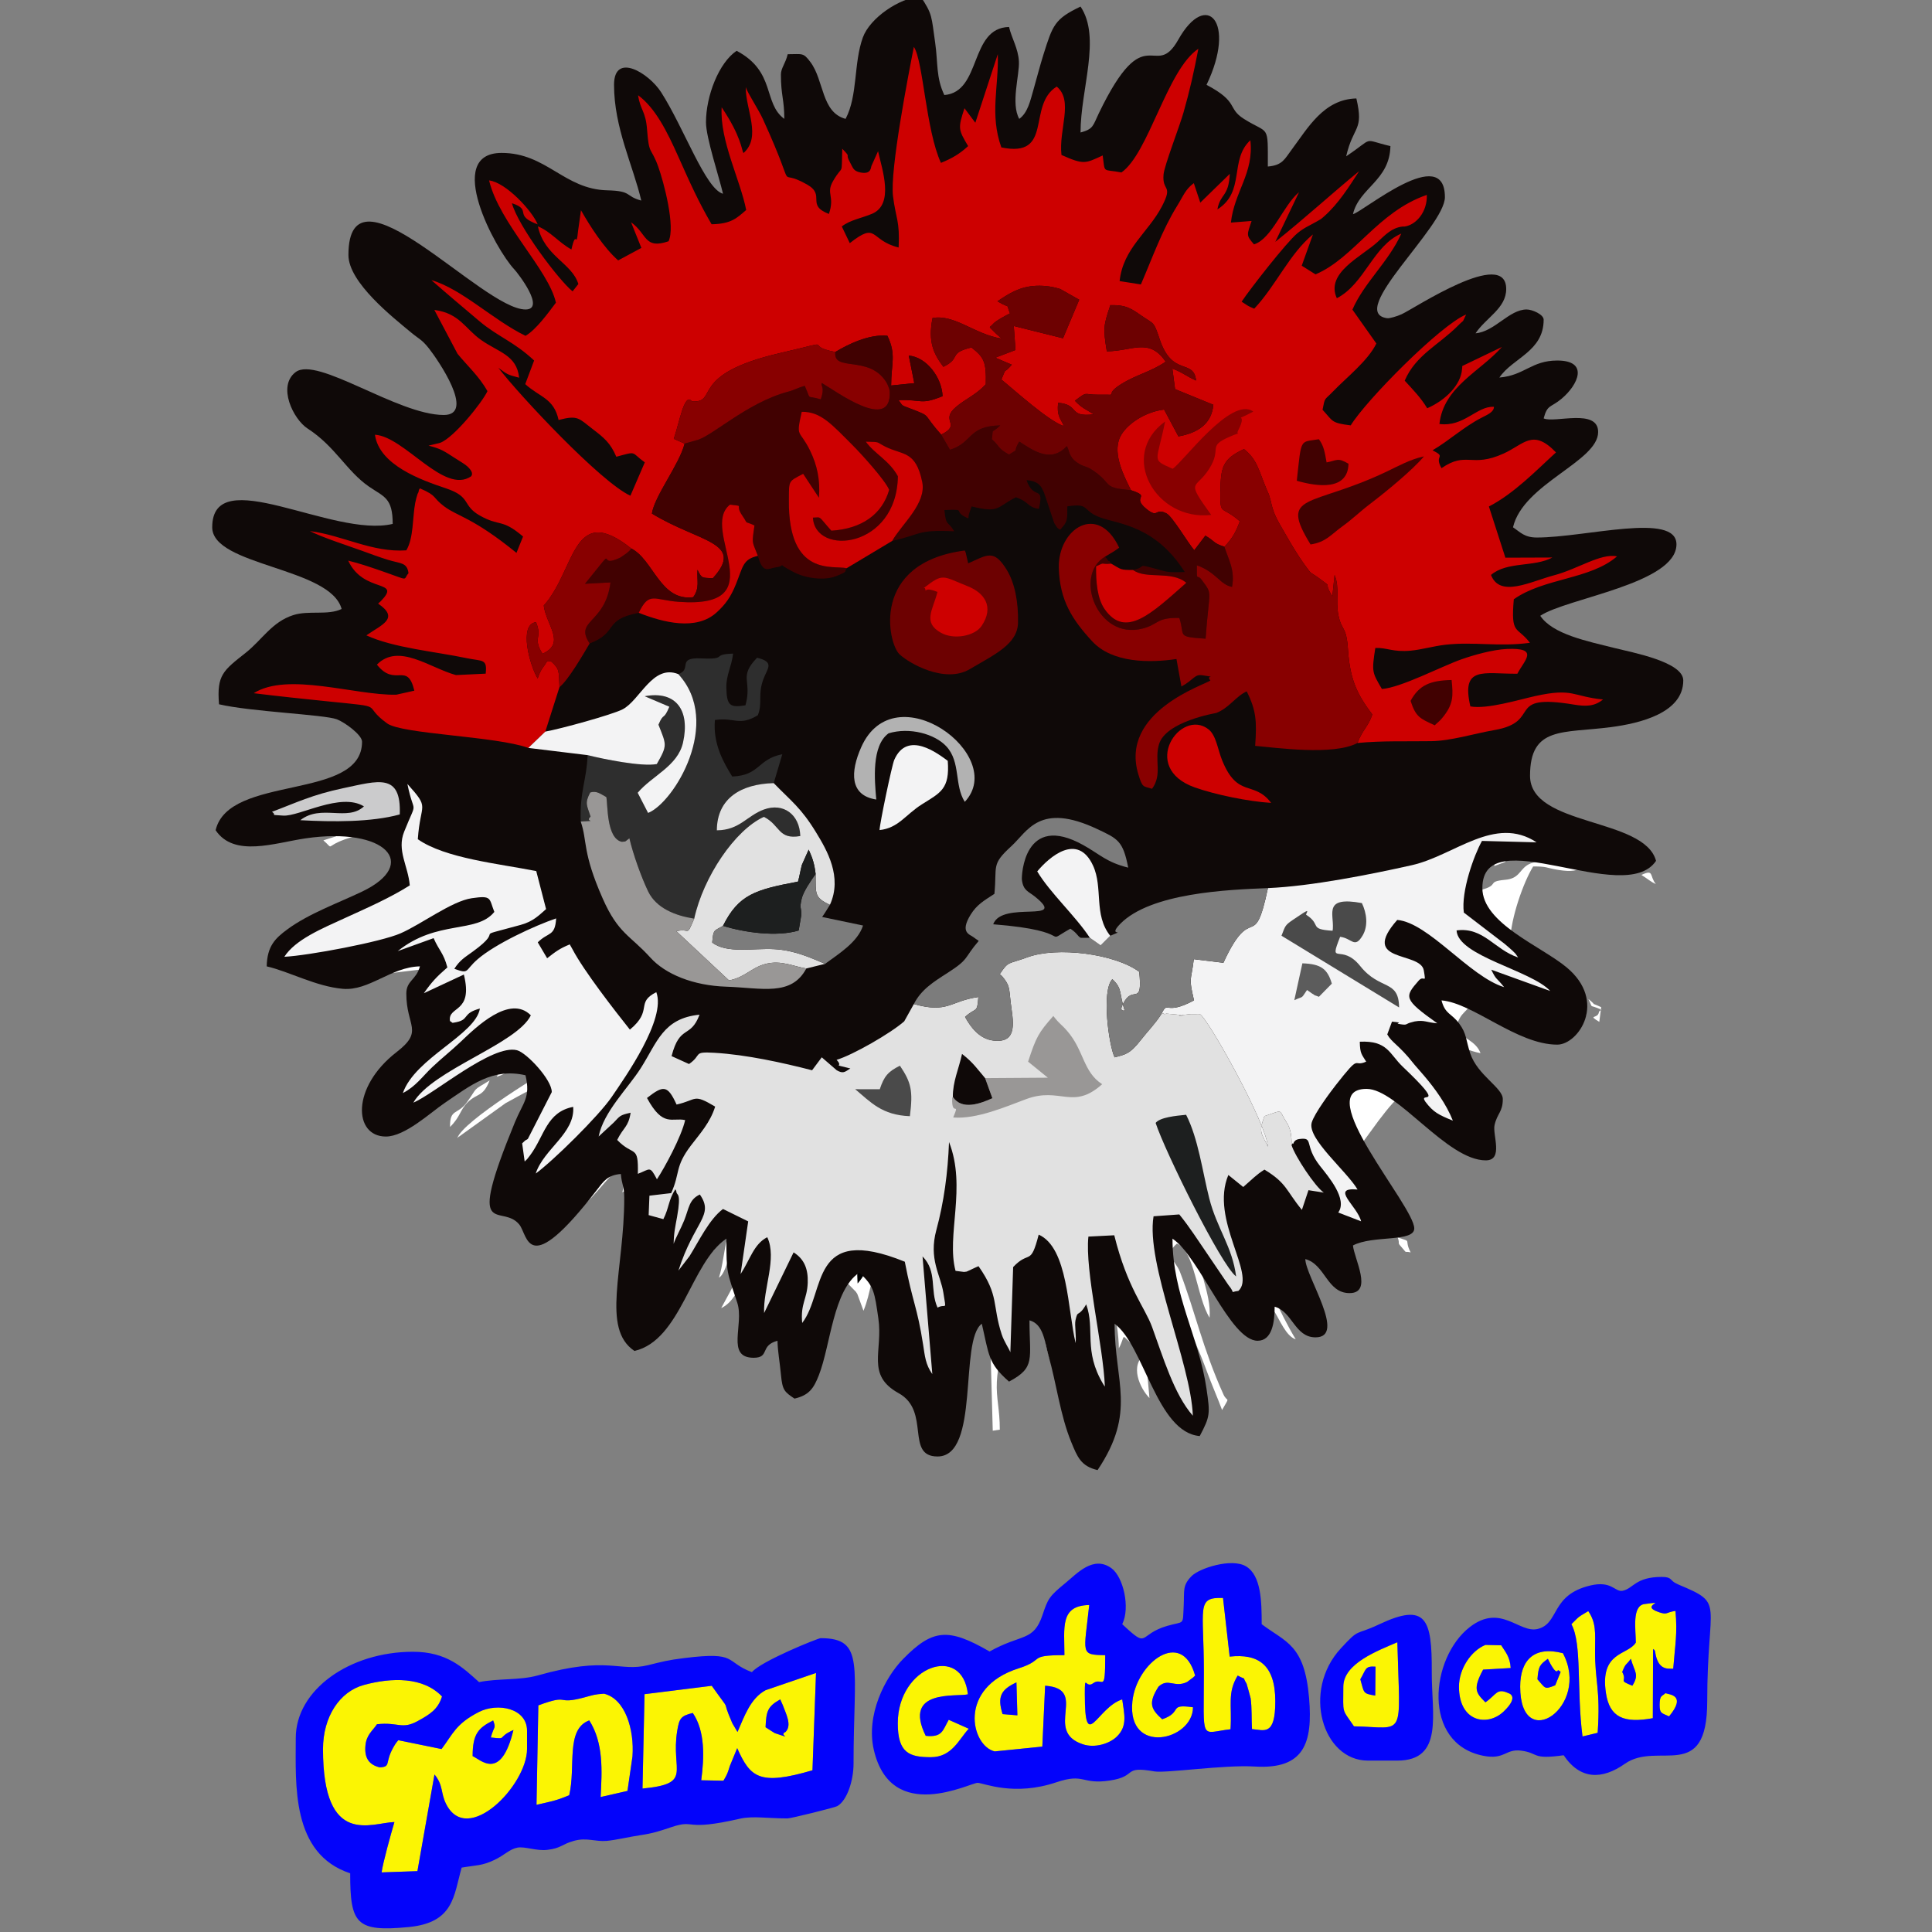 <?xml version="1.0" encoding="UTF-8"?>
<!DOCTYPE svg PUBLIC "-//W3C//DTD SVG 1.1//EN" "http://www.w3.org/Graphics/SVG/1.1/DTD/svg11.dtd">
<!-- Creator: CorelDRAW 2017 -->
<svg xmlns="http://www.w3.org/2000/svg" xml:space="preserve" width="200mm" height="200mm" version="1.1" style="shape-rendering:geometricPrecision; text-rendering:geometricPrecision; image-rendering:optimizeQuality; fill-rule:evenodd; clip-rule:evenodd"
viewBox="0 0 20000 20000"
 xmlns:xlink="http://www.w3.org/1999/xlink">
 <rect x="0" y="0" width="20000" height="20000" fill="#808080" stroke="none"/>
 <defs>
  <style type="text/css">
   <![CDATA[
    .fil2 {fill:#0303FB}
    .fil4 {fill:#0F0908}
    .fil15 {fill:#1D1F1F}
    .fil11 {fill:#2E2E2E}
    .fil7 {fill:#410101}
    .fil14 {fill:#4A4A4A}
    .fil18 {fill:#5C5C5C}
    .fil12 {fill:#6D0101}
    .fil10 {fill:#7C7C7C}
    .fil9 {fill:#880000}
    .fil13 {fill:#999796}
    .fil16 {fill:#B2B2B2}
    .fil17 {fill:#CBCBCC}
    .fil5 {fill:#CD0000}
    .fil6 {fill:#E1E1E1}
    .fil8 {fill:#F3F3F4}
    .fil1 {fill:#FBF503}
    .fil3 {fill:black}
    .fil0 {fill:white}
   ]]>
  </style>
 </defs>
 <g id="Capa_x0020_1">
  <path class="fil0" d="M10852.67 13420.99c112.65,91 72.15,102.86 8.92,182.06 -44.06,-47.69 -36.44,24.52 -43.93,-66.91 -14.55,-176.81 1.93,-67.53 35.01,-115.15zm-1687.17 -623.18c-21.97,-140.61 -1.81,-215.13 52.3,-307.88 162.89,96.74 380.08,338.34 -52.3,307.88zm2422.63 -305.38c107.22,59.04 185.3,141.43 235.6,253.08 -90.87,122.45 -56.67,79.33 -192.41,126.7l-43.19 -379.78zm-2961.68 100.98c47.18,-55.73 78.45,-109.09 120.39,-172.75 59.1,76.2 83.57,200.9 77.39,311.49 -120.08,-16.72 -133,-70.52 -197.78,-138.74zm409.85 -274.8c70.59,252.08 -55.29,571.32 -85.69,736.46 -30.27,164.39 27.59,108.35 -72.21,230.74 -12.98,-234.11 13.61,-365.11 37.26,-574.63 20.16,-179.12 -90.43,-401.74 120.64,-392.57zm856.73 5.87c26.09,-109.16 -19.72,-42.5 69.71,-64.35 19.97,218.07 85.07,153.72 -70.4,226.5 0,-22.53 -2.74,-147.61 0.69,-162.15zm3321.67 -38.94c-10.92,-188.3 14.42,-199.66 194.41,-221.44 53.11,173.94 3.31,197.97 -194.41,221.44zm-130.07 -303.26c-52.55,27.46 -63.53,37.57 -101.17,69.34 -51.98,-64.85 -59.41,-54.86 -48.18,-163.77l149.35 94.43zm-1074.6 -187.3c13.98,-7.8 -57.61,-73.02 79.58,0 -5.62,4.68 44.18,90.06 -79.58,0zm-1695.29 -76.02c31.52,-160.15 43.38,-383.83 135.56,-515.7 284.54,102.6 127.76,91.8 273.11,267.24 124.52,150.29 256.14,107.72 329.16,122.95 -44.43,104.79 -1.62,25.9 -78.14,94.31 -140.23,125.26 -224.55,79.07 -301.38,88.18 -164.58,19.54 -305.19,29.28 -358.31,-56.98zm-704.31 -112.46c53.48,-195.66 29.21,-191.17 165.51,-312.93 103.92,53.23 69.66,-9.49 126.89,119.08l47.62 468.65c-60.48,0.62 -290.65,-63.16 -341.77,-99.05 0,-0.06 -61.79,-67.28 -70.65,-77.39 -100.23,-115.03 -78.2,-95.49 -244.47,-98.36l7.24 -70.53c120.02,-7.74 137.75,-29.27 239.23,-70.21 12.04,191.1 -32.52,87.44 70.4,140.74zm-2428.38 15.72c160.34,-63.59 176.69,-84.94 312.62,-43.18 -81.01,98.67 -31.76,124.32 -31.76,336.08 -160.78,-2.74 -280.73,-94.86 -280.86,-292.9zm4083.35 19.48c-111.97,-77.52 -49.93,10.3 -134.87,-101.17 14.54,-37.82 253.76,-4.56 371.78,-4.56l0 28.09c-173.94,0 -95.86,21.72 -236.91,77.64zm1373.05 -422.53c174.26,27.02 294.34,244.15 316.93,352 -238.97,-73.58 -71.77,-64.16 -316.93,-35.2l0 -316.8zm-1506.86 119.58c38.88,-116.08 89.43,-116.65 147.48,-253.39 38.07,65.03 51.98,84.57 91.37,139.18l-38.82 152.97 -200.03 -38.76zm2346.86 -266.18c-21.22,120.76 -30.52,154.15 -154.4,252.01l-161.65 -205.95c-19.6,-46.63 -32.14,-51.18 -32.27,-123.45 -0.31,-220.13 10.11,-70.34 41.82,-124.27 91.87,41.63 2.81,-13.1 94.05,65.1 178.75,153.41 77.77,35.51 212.45,136.56zm-88.5 811.85c-84.5,-152.29 -194.41,-182.93 -264.5,-270.18l-219.19 -351.76c-111.22,-159.64 -167.64,-124.44 -240.03,-303.94 6.36,-7.86 15.1,-18.16 19.66,-23.03 75.26,-80.26 100.98,-113.28 219.87,-127.94 70.84,103.22 39.2,95.55 76.52,192.41l308.06 481.57c102.05,167.82 325.42,437.19 326.73,721.73 -100.17,-99.67 -146.54,-173.69 -227.12,-318.86zm-1626.26 -777.22c-104.85,-57.73 -94.8,-61.72 -130.38,-203.33 97.55,44.68 73.52,28.77 119.52,106.72 36.01,60.98 27.59,22.66 10.86,96.61zm-1937.88 -34.63c202.03,-224.62 341.33,-175.94 547.6,-129.07 -4.81,126.32 10.98,-8.68 -62.79,77.45 -138.86,162.08 -18.72,291.59 -226.67,335.84l-15.8 -172.82c-174.19,-21.16 -150.97,-32.45 -242.34,-111.4zm1533.45 -253.65c184.93,42.19 355.5,463.35 363.86,641.28 -400.3,20.91 -261.38,-16.85 -258.07,-231.29 0.63,-40.63 -18.22,-156.41 -40.13,-226.18 -29.46,-93.68 -50.05,-64.22 -65.66,-183.81zm3436.26 -295.08c325.11,55.86 163.96,167.08 162.21,170.32 -0.25,0.13 5.06,81.33 -94.86,-14.73 -54.55,-52.48 -49.68,-65.28 -67.35,-155.59zm-3563.82 99.05c-40.51,-88.81 46.24,-184.18 116.02,-235.54 76.7,-56.42 196.66,-83.63 303.38,-83.63 184.99,0 175.07,24.71 177.62,194.53 -202.02,-59.85 9.3,-60.04 -211.32,-82.57 -9.8,197.04 33.76,92.06 -65.22,177.75 37.57,148.85 44.19,-69.09 50.74,77.27 3.93,89.06 -5.8,55.86 -65.84,106.97 -100.92,-83.57 -25.84,-2.56 -126.33,-221.62l-154.65 60.47c-1.56,1 -11.55,8.24 -12.61,4.43 -0.94,-3.43 -7.8,2.31 -11.79,1.94zm2709.53 -4.31c39.88,-238.22 106.6,-26.58 0,-339.83 177.5,-13.67 282.29,45.87 360.81,193.23l-145.55 176.44 -34.01 -130.88c-76.71,19.78 -30.52,7.3 -90.19,46 -53.11,34.51 -21.47,31.01 -91.06,55.04zm383.27 -486.56c408.55,84.63 219.51,140.18 234.55,275.36 119.45,-109.34 197.22,-42.5 248.08,99.17 -188.11,80.64 -286.97,-4.3 -505.84,-184.8 -134.19,-110.65 -361.87,-254.89 -571.19,-264.56 39.94,-202.84 158.33,-194.66 278.29,-313.62l134.5 242.78c54.92,98.18 60.78,120.65 181.61,145.67zm-1190.56 101.17c-21.78,-34.76 -50.87,68.59 -31.14,-102.17 1.81,-15.79 22.9,-63.59 33.32,-81.01 36.7,-61.47 69.9,-83.19 136.25,-114.33 -19.91,108.53 -23.22,71.46 -53.61,159.77 -64.97,188.79 36.45,79.32 -84.82,137.74zm1398.58 -145.29c-63.35,-49.99 -263.75,-157.03 -270.3,-312.25 -9.55,-224.24 222.49,-96.3 375.9,-169.26 84.07,144.42 -12.17,17.16 5.87,197.78 18.41,184.99 -90.31,262.82 -90.31,262.76 -2.93,-6.24 -13.98,14.1 -21.16,20.97zm-7668.52 1589.37c-21.72,134.44 -68.46,197.78 -130.19,294.09l-80.63 144.54c237.85,-103.1 144.92,-171.32 310.87,-361.61 84.44,47.87 42.81,10.23 111.53,81.82l-422.59 515.71c128.44,-64.22 167.95,-145.55 283.54,-214.57l183.92 122.26c17.48,111.53 -6.67,121.77 -33.32,212.57 79.51,-57.98 42.19,-44.31 153.59,-90.87 6.12,10.36 13.67,14.48 16.23,32.15 2.68,18.59 24.28,51.05 28.15,60.16 61.66,145.23 -22.41,-29.52 28.83,75.21 6.18,-82.45 123.01,-352.51 171.94,-430.02 317.62,-502.73 -114.08,-199.72 116.15,-437.82 33.89,-16.72 23.59,-21.9 92,-24.46 117.83,-4.37 171.13,36.07 261.81,100.1l-296.39 418.6c-101.23,135 -198.03,333.96 -228.8,485.75 158.71,-116.77 135.31,6.74 100.42,142.92 -40.44,157.72 -47.18,292.28 -88.5,422.34 94.99,-51.74 144.86,-438.63 216.38,-588.66 114.78,7.11 88.69,6.86 167.08,55.48 29.64,150.41 -285.6,711.49 -360.31,848.61 240.23,-111.72 250.65,-556.46 497.36,-737.95 498.05,139.42 187.74,251.45 304.2,455.41 82.19,-96.3 77.89,-149.97 190.1,-203.33 98.18,145.79 -39.63,622.49 -35.2,828.64 79.77,-160.59 132.07,-312 132.19,-530.5 26.03,-104.61 52.24,-35.33 148.23,-101.67 6.55,-4.56 17.04,-12.55 23.09,-16.92l134.5 137.43c4.05,6.62 10.86,15.54 14.66,22.29l64.04 174.25c80.26,-198.22 70.77,-339.08 164.83,-546.79 34.7,69.9 -6.56,166.83 -21.22,281.04 205.27,-62.04 402.49,-44.06 605.27,0.69l127.88 26.71c9.36,2.18 23.53,6.18 31.02,7.99 7.55,1.81 21.4,3.55 30.83,8.42 44.68,177.75 19.28,152.41 31.14,274.61 11.3,116.9 60.54,153.1 107.6,305.82 7.11,-8.17 14.6,-33.51 16.41,-28.02l3.5 -323.86c-0.38,-2.87 -16.79,-180.18 -16.54,-185.92 10.36,-208.95 -69.47,-87.44 83.82,-163.77 1.75,133.44 20.78,207.71 44.68,342.89 54.24,307.13 30.52,239.72 131.44,287.1 -48.74,-400.87 -126.94,-189.92 -89.25,-708.38 11.18,-153.28 -20.97,-72.02 -6.55,-234.73 154.28,-85.75 116.84,86.19 107.72,-365.67 -7.05,-350.56 -66.21,-437 93.68,-436.94 0.25,156.34 -30.45,246.46 -0.43,344.76 77.32,252.96 58.41,10.61 33.39,282.98l-32.83 782.45c165.45,-53.17 62.85,-86.94 230.98,-153.72 214.64,161.02 159.65,602.21 312.44,834.51 78.14,-103.42 -35.77,-273.8 -9.55,-368.23 27.27,-98.3 42.19,43.44 65.78,-211.39 6.93,-74.58 -1.62,-159.28 5.87,-243.91 62.91,-39.94 128.38,-45.81 239.41,-50.05 -8.74,-175.63 -56.98,-146.98 -1.94,-277.86 246.59,40.26 352.5,655.89 353.94,907.78 76.64,-142.55 8.24,-155.22 147.79,-32.27 -25.9,-422.27 -293.27,-810.1 -418.47,-1186.88 -64.53,-194.22 -127.38,-288.84 73.46,-316.86 58.91,90.93 104.97,324.16 117.96,403.61 42.06,257.27 51.3,195.42 123.7,401l155.65 587.36c17.23,105.41 -136.37,75.76 81.63,135.12 -40.87,-111.41 -82.82,-410.55 -111.65,-550.6 -72.9,-354.06 -41.32,-321.73 287.22,-348.26 113.65,390.83 309.25,753.5 451.42,1139.89 56.3,152.91 111.34,275.17 160.03,406.49 87.75,-154.03 54.73,-71.28 13.66,-162.34 -215.69,-477.94 -293.52,-859.53 -449.48,-1266.89 -47.69,-124.45 -175.69,-167.95 -31.71,-293.08 186.05,72.7 204.27,554.65 338.33,767.03 21.47,-259.13 -149.53,-532.24 -102.6,-743.44 121.51,-46.13 241.28,-113.03 345.2,24.28l423.4 647.52c58.79,89.31 124.51,263.69 225.55,295.08 -176.06,-290.65 -311.93,-642.03 -484.75,-950.16 -110.34,-196.78 -157.46,-325.16 -246.52,-516.39 -72.09,-154.72 -231.36,-365.98 -249.77,-488.87 134.31,-88.38 242.59,-122.89 396.43,-112.47 -13.73,273.87 83.89,552.6 177.19,774.22 74.71,177.62 73.15,603.71 257.7,646.52 -33.2,-268.62 -130.01,-260.94 -88.31,-581.18 19.84,-152.22 -45.75,-91.18 74.76,-184.73 137,68.52 117.4,159.71 188.05,277.35 65.72,-85.69 17.98,-41.75 -18.78,-211.38 68.02,-46.69 116.27,-85.88 170.88,-134.75 176.44,168.32 141.67,195.41 359.61,188.61 127.95,-4.06 9.8,38.44 128.14,-20.47 -189.61,-249.15 -111.78,-204.09 -173.51,-174.94 -6.99,3.3 -31.52,22.46 -38.82,27.14 -188.67,122.39 144.73,-11.54 -48.81,32.4 -85.75,-106.17 2.06,-111.28 -179.87,-153.72 252.33,-217.26 -197.59,-286.54 29.28,-459.54 101.54,95.74 109.96,268 190.1,422.96 4.12,-7.55 6.8,-29.52 8.05,-24.46 1.38,5.12 6.56,-19.85 8.49,-24.97 2,-5.24 6.55,-19.03 9.18,-25.65l63.72 -133.56c241.22,150.54 84.19,272.12 444.49,402.81 -70.9,-197.47 -298.76,-294.77 -372.03,-492.18l252.7 -345.83c103.29,-134.18 190.54,-249.95 307.82,-311.68 172.38,58.54 163.08,120.58 298.64,165.33 -107.6,-144.86 -322.11,-166.76 -332.22,-379.96 310.43,-128.13 425.08,268.06 649.14,385.14 -45.25,-82.7 -97.36,-217.38 -159.02,-274.55 -91.37,-84.75 -142.36,-67.65 -213.89,-188.98l132.81 -193.98c150.04,21.91 267.56,81.14 372.17,99.86 -47.19,-129.25 -196.29,-159.21 -257.83,-248.08 55.74,-215.82 123.83,-143.43 200.22,-345.02l-455.23 -195.1c9.55,-129.44 -8.93,-29.45 55.05,-159.52 35.2,-71.71 59.35,-114.21 87.25,-175.88 274.42,62.04 438.31,314 652.01,455.92 220.75,146.54 181.06,45.13 382.83,104.35 130.51,38.32 305.76,113.41 432.95,171.2 -85.19,-115.96 -189.04,-156.9 -327.16,-197.6 -28.83,-8.48 -33.76,-7.24 -58.29,-16.35 -127.13,-47.18 -432.08,-215.57 -503.41,-326.35 175.12,-163.77 447.93,162.08 790.38,333.72 -77.45,-175.63 -167.45,-147.29 -336.15,-259.95l-355.75 -301.88c6.49,-242.22 139.43,-612.45 238.17,-772.28 142.67,-0.63 128.63,12.6 239.41,32.2 99.67,17.6 204.64,26.09 255.26,-20.35 -739.83,-189.1 -513.4,101.73 -782.83,126.14 -218.75,19.84 -27.52,59.1 -306.19,117.58 -185.18,38.82 -300.26,68.47 -464.41,100.67 -314.55,61.66 -629.04,138.37 -957.08,164.14 -221.93,17.42 -268.74,74.65 -415.97,91.44 -133.44,15.22 -155.16,-77.96 -304.44,198.9 118.08,29.65 80.51,-39.07 188.6,-0.43 -117.46,190.54 -338.33,7.86 -347.13,392.75 -1.75,75.4 33.58,-5.43 -2.81,68.84 -78.82,-18.66 92.74,-90.12 -119.83,-59.98 -5.3,9.99 -9.74,14.48 -11.17,32.02 -30.77,376.09 -224.56,431.14 -430.89,709.75l36.01 210.82c-97.24,-81.51 -88.94,-76.2 -229.17,-28.21 111.34,124.14 139.24,61.98 92.49,208.65 -163.96,51.24 -37.14,-3.19 -181.37,-22.91 -216.13,-29.58 -154.97,-717.98 -195.35,-882.13 153.35,76.02 18.73,9.87 107.29,83.45l218.94 113.59c116.71,28.21 106.85,-28.27 82.19,-138.24 -9.54,-42.88 -36.76,-123.45 -48.74,-189.55l-638.91 -115.52c161.52,-83.76 227.56,-2.81 353.32,-25.9 9.23,-35.27 33.88,42.87 -4.5,-71.03 -40.5,-120.01 -0.25,6.62 -50.12,-92.68 -72.14,-143.55 -123.32,-559.96 -127,-749.81 -205.71,-142.8 -446,-185.12 -596.78,99.86 54.73,129.94 193.66,225.12 277.35,334.34 106.79,139.36 228.49,206.77 305.45,359.67 -87.25,50.81 -91.12,56.11 -208.15,100.67 -176.56,67.16 -151.91,16.42 -252.95,37.45 -187.17,38.95 13.54,45.19 -173.01,99.42 -214.25,62.29 -207.14,-99.79 -348.06,153.54 -46.31,83.25 -23.85,57.85 -81.83,130.06 102.61,-23.22 182.37,-86.94 237.04,-164.77 -3.43,178.19 -112.96,94 -82.51,295.21 36.95,243.78 73.65,74.21 90.25,242.1 0.38,3.68 -10.11,114.08 -10.11,131.68l-205.33 74.84 -308.38 -232.55c30.21,-31.7 22.84,-23.28 63.29,-56.04 98.23,-79.52 135.74,-92.25 167.51,-177.44 -138.8,-113.65 -161.9,-44.19 -238.04,-7.93 -156.28,74.58 -49.62,12.3 -169.95,37.64 -320.1,67.4 -10.98,81.88 -352.62,9.48l-6.74 67.78c-37.07,226.43 -348.7,261.94 -508.59,405.3 -105.29,94.43 -127.64,89.88 -306.94,90.25 45.31,109.1 61.91,120.46 198.65,102.86 163.4,-20.98 60.35,-25.66 64.35,-29.53 -92.75,204.9 -365.05,-39 -504.1,-101.98 21.34,133.94 28.77,55.86 99.92,204.65 -151.66,-52.61 -210.01,-104.29 -365.29,-139.93 -207.21,-47.55 -46.81,-4.86 -143.3,6.87l-38.01 4.12c-4.56,-0.38 -14.85,-2.68 -19.66,-3.56 -787.95,-144.23 -582.3,-156.09 -751.5,26.9l-224.18 -62.47c40.25,-284.97 219.06,-252.33 309.69,-417.85 -90.75,-96.61 -167.52,-61.35 -250.03,62.79l-292.83 388.82c-84.63,146.29 -192.35,362.11 -337.59,381.21z"/>
  <path class="fil0" d="M6062.08 11047.04c38.63,75.14 19.34,106.6 -12.05,165.64 -92.87,-113.21 -99.48,-99.55 12.05,-165.64zm-284.72 -1547.56c4.3,-7.68 11.85,-15.48 16.47,-22.28l78.14 -88.81c114.59,41.81 105.54,66.4 147.36,112.9 -51.99,130.13 -109.97,159.96 -281.61,168.7l39.64 -170.51zm-589.73 77.2c-41.88,-80.82 -11.55,-69.09 56.17,-68.77l-56.17 68.77zm1676.37 2100.59c203.15,-279.79 4.75,11.92 87.82,-284.53 56.79,-202.78 107.72,-27.34 194.66,-289.72 89.62,-270.55 112.22,-194.85 159.77,-316.3 68.28,-174.44 58.67,-263.38 -103.54,-194.6 -82.82,202.96 16.42,255.45 -190.1,411.04 -6.49,-6.92 -17.17,-26.46 -19.79,-20.4 -2.62,6.05 -15.66,-15.92 -19.03,-20.73 -7.49,-10.61 -44.19,-68.77 -45.13,-70.9 -100.92,-229.36 79.52,-86.5 -226.61,-383.02 -163.96,-158.83 -214.14,-289.65 -348.89,-445.3 -52.23,74.08 -62.47,105.54 -126.69,170.51 -208.83,-61.04 -113.09,-48.5 -151.66,-85.51 -39.01,-37.38 -24.34,-30.14 -50.37,-63.78 126.14,-128.2 146.11,-51.49 257.58,-152.04 -92.69,-197.84 -96.99,-67.28 -245.34,-15.48l-30.52 -121.76c130.37,-60.73 132.62,-37.82 148.04,-135.75 41.63,-264.5 -169.58,-363.92 -374.22,-395.31 -145.98,-22.41 -218.76,-23.53 -357.87,-59.29l-635.04 -168.33c38.01,-173.13 213.76,-480.25 -35.39,-535.11 124.26,270.86 -14.66,338.2 -105.41,480.5 13.48,234.36 134.06,310.75 99.61,532.31 -245.47,99.49 -952.09,373.16 -1050.26,543.42 122.2,-40.94 189.79,-92.93 269.18,-134.37 107.41,-56.05 178.18,-60.04 302.94,-114.46 178.56,-77.89 410.98,-228.81 583.3,-187.36 2.81,198.53 -15.04,155.09 -210.82,216.38 -281.17,88.06 -689.72,283.66 -1044.46,290.34l772.96 -92.94c521.45,-74.02 794.94,-481.5 1182.46,-466.4 43.12,69.59 70.71,103.11 78.51,211.52 -126.32,90.74 -428.71,111.09 -621.87,190.1 29.02,123.83 92.49,156.34 136.56,310.69l438.5 -227.93c4.31,-1.75 61.23,-30.64 69.78,-35.95 -9.18,-46.87 -65.54,-19.91 -46.81,-100.3 303.01,-85.37 296.02,53.18 296.27,53.49l-641.91 411.42c101.42,177.12 212.95,170.69 17.1,358.24 -127.57,122.27 -80.88,-111.9 -95.17,182.93 282.47,-158.46 138.05,-196.66 337.83,-186.11 -124.32,209.45 -278.11,209.64 -378.09,410.36 128.88,-39.95 304.32,-166.52 375.03,-239.79 148.17,-153.6 33.02,-74.71 295.52,-200.97l100.8 -50.24c50.55,66.6 81.5,86.32 122.32,188.61l-161.39 121.14c-221.5,109.28 -1089.77,644.34 -1140.14,816.91 6.43,-4 14.48,-21.03 16.66,-15.42l482.07 -346.57c218.57,-119.7 387.02,-215.38 595.85,-295.96 155.84,110.54 270.99,274.62 432.94,428.52 -64.03,169.51 -122.13,167.02 -179.05,341.77 -120.27,369.35 -68.72,72.27 -200.6,280.35 82.58,43.13 -37.57,-54.67 55.43,23.72l65.4 78.08c3.87,5.18 11.11,17.35 16.61,26.08 29.58,-189.35 211.95,-469.39 346.88,-587.23 364.61,169.08 -181.37,323.48 -341.39,763.8 168.45,-110.04 241.66,-316.99 626.73,-586.17 180.56,-126.2 63.1,-139.99 212.45,-216.2z"/>
  <path class="fil1" d="M4892.61 18179.32c0,-232.55 60.91,-292.34 212.45,-369.23 32.7,87.63 8.86,52.74 -24.09,176.19 181.99,21.03 53.8,2.49 234.16,-77.52 -130.44,535.93 -337.14,307.69 -422.52,270.56zm-990.16 -329.97c223.24,-24.91 255.14,58.66 422.52,-33.27 124.58,-68.46 209.4,-120.27 250.9,-254.26 -195.97,-204.71 -520.51,-197.66 -809.23,-119.08 -249.9,68.02 -423.03,328.09 -423.03,663.68 0,1023.93 504.85,760.67 739.33,755.49 -35.95,122.21 -120.89,427.02 -132.31,521.08l370.66 -12.98 176.56 -1000.71c93.81,114.59 61.36,188.86 120.15,305.63 222.24,441.62 838,-195.85 838,-568.51l0 -190.11c0,-233.17 -304.13,-293.77 -499.92,-193.22 -239.29,122.95 -268.12,227.99 -385.27,382.96l-447.8 -91.56c-19.6,24.28 -25.4,28.46 -51.8,75.39 -91,162.02 -20.35,197.97 -138.31,206.21 -115.83,-26.9 -161.02,-101.17 -149.97,-224.31 10.17,-114.21 73.21,-152.78 119.52,-222.43z"/>
  <path class="fil0" d="M7773.03 10404.82c-45.12,-124.2 88.19,30.9 -14.42,-91.3 -12.48,-14.92 -42.81,23.34 -84.57,-100.3 106.23,0.19 125.2,11.73 211.39,56.17 -65.4,217.94 -8.55,92.93 -112.4,135.43zm-365.79 -523.51c77.76,116.65 74.51,62.98 90.87,200.35 -162.02,-57.73 -128.57,-96.74 -176.19,-277.24 -383.9,-66.9 -364.11,21.47 -492.74,-404.74 4.74,-2.8 14.73,-8.23 16.23,-2.87l114.65 -11.67c7.73,-216.32 -134.25,-165.08 -183.12,-219.87 -85.32,-95.56 -38.57,-221.38 -229.49,-305.01 15.85,237.41 111.28,427.83 180.5,641.9 133.68,413.36 715.73,964.95 1042.4,960.21l61.22 -9.68c75.46,-10.05 -7.18,-38.57 283.6,17.23 96.86,-109.53 27.34,-77.7 152.1,-130.88 116.46,70.34 84.5,71.59 135.62,211.08 100.04,-21.91 104.85,-22.6 196.47,-59.54l78.26 -35.14c3.12,-1.37 64.72,-28.09 67.35,-29.21 -75.96,-68.9 -15.48,-32.58 -114.4,-39.19 -108.41,-7.31 -119.27,14.29 -206.65,-36.83 218.75,-193.72 430.7,42.19 527.69,20.04l128.69 -90.44 -98.54 -56.67c-246.9,-68.03 -86.94,61.04 -228.56,-165.95 -190.35,34.45 129.95,-20.41 -105.72,63.41 -93.24,-54.17 -462.35,-23.59 -609.08,3.81 -127.13,23.71 -49.93,49.43 -188.17,-32.21 16.98,-89.87 99.05,-208.26 142.99,-280.66 83.88,-138.24 97.73,-127.01 215.69,-203.71 306.38,-199.1 364.99,-94.24 616.5,-219.57 36.7,-339.2 -113.46,-344.76 -138.05,-370.41 -99.86,-104.1 -102.54,-190.04 -268,-263.32 -190.29,106.29 -139.49,81.83 -267.37,261.88 -183.11,257.89 -318.92,232.18 -427.58,670.99 -85.32,344.64 -106.54,221.63 -317.17,193.91z"/>
  <path class="fil1" d="M8077.16 17591.96l27.15 61.85c29.46,83.7 97.61,205.02 27.46,274.99 -81.38,34.7 103.73,80.82 -110.97,12.48 -5.36,-1.75 -83.13,-53.24 -95.74,-61.04 7.74,-163.64 18.42,-213.51 152.1,-288.28zm-442.43 337.27l-53.37 -89.81c-133.99,-306.56 18.66,-61.85 -213.26,-388.26l-695.89 86.88 -21.03 977.18c528,-50.93 290.9,-177.81 359.24,-596.72 21.03,-128.76 37.14,-156.09 161.4,-185.74 130.19,191.42 117.89,465.47 87.19,696.58l230.3 4.55c44.06,-75.58 41.13,-75.58 66.59,-153.65l75.58 -183.49c136.43,305.63 231.55,390.13 779.27,229.17l36.64 -1007.57 -522.33 178.62c-158.52,85.38 -221.68,276.48 -290.33,432.26z"/>
  <path class="fil1" d="M10378.78 17744.31c-55.99,-178.87 -18.6,-252.89 143.36,-328.04l9.8 340.77 -153.16 -12.73zm640.09 -610.26c-388.32,0 -194.66,48.05 -472.27,135.93 -639.59,202.46 -493.05,803.74 -249.46,860.66l492.99 -49.81 29.09 -630.17c459.78,32.21 -24.78,469.4 390.82,606.39 128.13,42.26 278.67,-8.98 351.13,-79.45 113.15,-110.09 77.57,-231.04 56.23,-385.64 -265.5,84.32 -387.2,568.57 -387.2,-55.86 0,-218.81 6.24,-51.36 85.31,-110.4 99.61,-74.34 125.89,127.13 125.89,-291.47 -263.13,-3.99 -219.88,-10.92 -165.7,-519.14 -305.7,5.31 -256.83,234.24 -256.83,518.96z"/>
  <path class="fil0" d="M7320.48 8297.81c29.96,-107.29 63.66,-290.41 72.03,-423.09 -282.73,-50.68 49.36,41.63 -205.71,58.1 8.36,-26.52 62.41,-110.65 85.63,-136.12 108.03,-118.58 50.92,-22.15 190.48,-105.85l-45.5 -115.83c-117.4,-39.63 -146.67,20.78 -271.31,-76.39 84.95,-52.06 200.53,-55.74 310.44,8.86 207.64,122.14 153.35,401.49 78.01,591.41 -42.31,106.6 -97.86,165.33 -214.07,198.91zm0 0c-121.45,187.23 -182.93,150.1 -296.45,265.43 99.11,71.09 39.5,36.83 171.57,15.29 -0.81,1.94 -26.15,65.29 -25.97,74.02 1.81,111.47 -29.39,28.09 33.08,101.98 321.86,-247.15 305.2,-358.18 466.72,-756.05 37.88,-93.18 58.54,-127.88 63.78,-227.62l-11.67 -126.07c-1.37,-5.99 -4.24,-16.72 -5.93,-22.65 -54.73,-194.6 -105.66,-181.31 -274.55,-376.91 -137.37,89.31 -228.99,94.37 -333.4,237.67l-60.23 94.3c-117.71,137.24 -375.28,127.82 -659.69,246.65 -227.18,94.87 -291.65,-13.48 -419.78,169.08 184.86,202.33 686.84,76.14 1039.84,163.51 161.46,39.95 154.78,92.19 312.68,141.37z"/>
  <path class="fil1" d="M5892.63 18583.93c70.34,-295.45 -40.07,-682.66 207.46,-774.4 148.66,233.92 132.18,518.95 117.58,793.19l277.92 -63.29 51.86 -356.99c20.29,-280.67 -76.14,-597.84 -295.27,-649.58 -103.35,7.55 -107.66,13.04 -203.96,38.82 -306.81,82.19 -136.24,-43.25 -475.39,82.32l-18.97 1029.42c142.11,-33.14 195.72,-38.82 338.77,-99.49z"/>
  <path class="fil1" d="M12738.56 17901.15c16.1,-257.2 -34.95,-374.66 73.96,-555.71 102.54,55.85 37.82,-5.31 92.24,84.44 0.44,0.75 40.45,140.42 41.69,149.85 14.3,106.22 7.74,210.83 14.11,319.8 124.57,10.17 241.41,77.14 241.41,-287.41 0,-384.14 -181,-494.8 -472.33,-462.97l-68.97 -607.2c-281.6,-8.93 -198.09,96.61 -198.22,766.04 -0.12,738.27 -44.56,629.73 276.11,593.16z"/>
  <path class="fil1" d="M16793.07 17307.99c40.07,-98.92 36.39,-62.16 89.62,-136.37 36.2,135.74 90.69,159.77 15.29,278.73 -157.09,-63.47 -46.87,-34.89 -104.91,-142.36zm140.8 -304.2c-81.82,134 -376.09,88.5 -308.81,525.51 38.38,249.02 184.8,312.5 485,257.39l2.68 -716.37c14.05,8.99 18.85,14.3 21.41,31.21 30.21,198.84 137.81,169.57 187.05,173.44 20.47,-258.76 44.19,-355.74 23.53,-598.96 -102.86,14.91 -80.95,43.12 -167.45,14.6 -223.12,-73.58 119.08,-120.95 -152.79,-85.69 -133.31,17.35 -90.62,266.19 -90.62,398.87z"/>
  <path class="fil1" d="M9293.69 17840.3c0,308 121.45,350.19 342.33,350.19 219.5,0 290.09,-184.86 392.69,-294.83l-207.64 -92.5c-62.66,110.41 -65.85,184.3 -237.98,166.02 -240.47,-487.38 317.3,-400.81 436.57,-429.52 -54.98,-526 -725.97,-295.46 -725.97,300.64z"/>
  <path class="fil1" d="M14082.03 17384.01c61.42,-102.23 44.75,-138.93 157.22,-130.76l-2.75 299.14c-131.25,-21.09 -113.21,-25.9 -154.47,-168.38zm-176.12 76.08c0,290.9 -19.97,218.87 110.03,410.6 542.23,12.73 475.39,143.05 449.49,-870.33 -195.47,84.82 -559.52,218.13 -559.52,459.73z"/>
  <path class="fil0" d="M9726.01 8158.94c20.66,212.82 85.57,82.45 -16.29,360.61 -51.73,141.3 -104.78,248.72 -128.56,364.68 195.78,22.9 215.94,-101.92 337.52,-189.8 128.94,-93.24 274.98,-77.83 359.93,-251.52 74.7,-152.84 30.02,-319.48 -99.61,-378.4 -240.79,-109.47 -332.16,8.86 -452.99,94.43z"/>
  <path class="fil0" d="M7856.41 8905.38c291.03,185.87 471.77,-499.85 831.95,-156.03 92.24,88.07 207.52,267.44 244.03,438.07 64.66,302.64 -123.45,168.89 77.33,517.77 111.78,-93.99 42.19,29.71 84.38,-176.56 102.29,-499.86 -496.18,-1125.6 -707.13,-1112.05 -112.71,7.24 10.68,-12.8 -112.09,31.7 -209.83,76.02 -352.06,248.59 -418.47,457.1z"/>
  <path class="fil1" d="M12350.05 17673.6c-265.06,-37.58 -98.55,47.87 -318.74,124.26 -116.52,-105.17 -147.85,-166.2 -38.01,-337.96 101.98,-93.74 163.02,16.85 295.84,-48.12l62.78 -47c4.31,-3.37 13.61,-12.42 20.22,-18.78 -137.3,-495.55 -609.2,-131.82 -649.83,267.99 -57.17,562.71 626.87,404.68 627.74,59.61z"/>
  <path class="fil1" d="M15103.15 17460.09c0,368.04 295.64,415.47 460.79,259.32 172.5,-163.15 50.3,-192.17 50.24,-192.36 -120.71,-55.54 -120.89,14.55 -237.04,95.18 -98.24,-97.61 -132.13,-137.18 -23.91,-338.21l285.48 -16.66c-6.68,-117.77 -56.8,-168.89 -98.24,-235.48l-163.33 -3.87c-149.42,60.85 -273.99,248.02 -273.99,432.08z"/>
  <path class="fil1" d="M15915.63 17384.01c10.36,-136.37 24.52,-151.1 107.84,-212.14 0.5,0.81 78.45,170.76 102.73,121.26 4.31,-8.8 21.1,9.24 29.71,14.36l-56.36 138.55c-115.65,46.75 -99.36,31.08 -183.92,-62.03zm-178.81 76.08c0,707.12 734.71,206.52 442.62,-346.08 -295.58,-78.45 -442.62,69.28 -442.62,346.08z"/>
  <path class="fil1" d="M16267 16813.69c111.53,203.27 52.37,674.73 114.97,1162.35l157.09 -38.07c31.33,-458.85 -30.34,-534.37 -27.03,-858.91 1.81,-179.62 11.17,-281.72 -70.34,-400.99 -109.59,66.65 -86.25,46.81 -174.69,135.62z"/>
  <path class="fil0" d="M3347.48 8699.3c115.46,100.8 11.99,66.59 217.07,-8.24 206.96,-75.39 560.33,-112.53 779.33,-112.53 -25.15,174.26 0.69,135.13 -185.67,140.8 67.59,104.73 48.06,74.02 417.35,67.97 72.89,-102.6 98.17,-65.47 72.77,-148.48 0,-0.06 -38.07,-81.76 -44.63,-97.86 -22.96,-56.73 -36.32,-97.73 -52.48,-137.8 -210.46,-0.25 -435.7,68.03 -621.37,111.53l-582.37 184.61z"/>
  <path class="fil0" d="M10842.87 9271.24c47.5,167.39 61.73,74.27 70.59,257.76 178.99,-89.37 5.86,82.51 170.57,-319.05 71.96,-175.5 98.61,-145.48 204.4,-279.29 307.44,0 331.47,-34.95 526.13,113.09 110.65,84.13 222.99,202.21 363.67,236.67 -38.01,-127.89 -157.96,-245.35 -275.92,-323.05 -44.38,-29.27 -416.47,-167.64 -441.31,-167.64 -269.62,0 -489.37,346.58 -618.13,481.51z"/>
  <path class="fil0" d="M9399.41 8068.94c5.87,170.32 25.09,114.34 -32.51,225.93 153.53,-74.89 130.44,-455.66 497.23,-455.66 475.08,0 560.15,398.37 630.17,542.35 27.28,-29.52 110.1,-9.48 19.22,-195.35 -104.35,-213.38 -131.31,-190.54 -233.91,-302.69 -130.38,-142.49 -58.3,-114.84 -453.49,-114.84 -165.7,0 -342.76,156.4 -426.71,300.26z"/>
  <path class="fil0" d="M10276.98 14810.46l73.03 -10.8c-0.07,-215.07 -38.89,-322.1 -30.59,-496.79 8.93,-187.74 64.66,-240.22 -66.65,-370.29l24.21 877.88z"/>
  <path class="fil0" d="M15743.24 8661.48c50.93,40.75 6.68,24.78 90.56,52.8l767.11 181.18c-95.06,-147.67 -371.67,-152.78 -535.12,-182.87 -180,-33.14 -32.14,-79.57 -322.55,-51.11z"/>
  <path class="fil0" d="M12110.33 10053.45c192.16,-90.44 59.66,-81.51 199.65,-187.18 76.27,-57.54 200.97,-85.38 290.46,-123.07 -57.54,-49.43 -2.55,-110.97 -272.8,27.83 -124.7,64.04 -152.34,147.42 -217.31,282.42z"/>
  <path class="fil0" d="M6969.98 9564.2c154.47,7.18 84.88,-20.03 131.5,44.69 116.9,162.14 -104.54,57.04 113.65,133.25 48.93,-108.54 14.29,-103.54 -15.54,-263.57 -296.95,1.25 -176.37,54.36 -229.61,85.63z"/>
  <path class="fil0" d="M11899.13 14472.44l-40.63 -458.16c-171.51,116.08 -57.24,358.49 40.63,458.16z"/>
  <path class="fil1" d="M17180.27 17650.19c0,92.25 25.65,83.2 97.86,117.77 182.31,-219.25 7.87,-224.99 -38,-240.16 -33.08,33.89 -59.86,16.92 -59.86,122.39z"/>
  <path class="fil0" d="M6708.41 8841.16c133.56,-135.81 79.26,-234.23 -117.77,-354.87 21.72,155.9 22.78,63.91 75.64,233.04 3.25,10.3 3.87,21.72 7.06,31.83 3.18,10.12 5.86,22.22 8.92,31.4l26.15 58.6z"/>
  <path class="fil0" d="M15469.94 8964.67l115.22 -43.31c-16.29,-192.6 18.1,-209.45 -17.92,-273.36 -78.7,80.45 -110.34,187.36 -97.3,316.67z"/>
  <path class="fil0" d="M4658.88 11666.23c107.84,-105.67 102.16,-176.07 182.11,-254.52 102.11,-100.17 157.59,-49.93 227.81,-226.99 -186.49,113.71 -115.28,57.98 -232.74,222.56 -99.29,139.18 -180.43,64.28 -177.18,258.95z"/>
  <path class="fil0" d="M7430.64 12660.88c-89.44,103.73 -101.67,112.9 -108.72,277.11 70.52,-22.78 47.18,80.07 98.67,-84.13 11.05,-35.14 8.86,-149.6 10.05,-192.98z"/>
  <path class="fil0" d="M10924.51 10008.01c96.17,63.29 112.34,86.13 216.38,0 -1.88,-1.87 24.65,-57.36 -99.43,-56.48 -251.7,1.87 -40.31,-13.55 -116.95,56.48z"/>
  <path class="fil0" d="M7181.12 12887.62c106.6,-44.37 111.78,-146.85 140.8,-260.07 -110.35,54.18 -30.15,-49.49 -100.17,96.86 -28.96,60.54 -31.02,107.04 -40.63,163.21z"/>
  <path class="fil0" d="M9592.08 8557.44c-41.38,-100.36 40.69,-21.85 -77.95,-92.18 -51.49,-30.52 -94.24,-42.51 -149.92,-62.73 54.61,107.54 108.35,153.47 227.87,154.91z"/>
  <path class="fil0" d="M13995.78 12859.54c-85.81,-296.27 29.33,-192.36 -125.07,-216.07 13.29,36.94 31.58,108.16 40.07,126.57 69.27,150.28 -6.68,49.8 85,89.5z"/>
  <path class="fil0" d="M14602.92 12964.7c-74.33,-144.42 25.34,-103.6 -133.56,-154.16 28.84,84.07 -16.16,37.82 48.99,111.28 53.62,60.48 11.11,26.47 84.57,42.88z"/>
  <path class="fil0" d="M13019.85 9878.38c20.22,-19.28 20.22,38.63 50.18,-52.86 55.3,-168.83 22.28,-22.47 -12.17,-85.13 -54.74,28.83 -126.13,4.06 -38.01,137.99z"/>
  <path class="fil0" d="M12427.44 10444.52c167.64,-57.23 110.78,8.92 135.43,-134 -113.59,50.86 -79.32,1 -135.43,134z"/>
  <path class="fil0" d="M6443.29 12342.71c132.06,-64.1 81.57,-0.88 104.16,-126.83 -119.83,49 -73.27,-27.21 -104.16,126.83z"/>
  <path class="fil0" d="M16579.37 10453.13c-8.73,9.11 -24.84,9.05 -27.64,25.84 -11.99,72.4 -123.64,21.47 4.05,99.42l19.72 -152.1c-141.61,-65.34 -20.16,5.87 -132.43,-84.25 57.6,112.96 -10.74,44.68 136.3,111.09z"/>
  <path class="fil0" d="M16992.04 9057.48c66.41,41.19 97.17,72.02 149.04,93.93 -68.09,-82.2 -14.86,-157.53 -149.04,-93.93z"/>
  <path class="fil0" d="M7563.45 9821.65c-59.48,-98.05 -31.45,-77.64 -134.25,-116.46 43.38,109.22 -0.75,60.73 134.25,116.46z"/>
  <path class="fil0" d="M10460.35 8590.58c37.2,-28.65 60.98,62.6 48.56,-65.22 -7.74,-79.14 -4,-27.96 -36.45,-64.85l-12.11 130.07z"/>
  <path class="fil0" d="M9143.09 10105.37c152.6,-41 78.26,29.15 100.42,-83.44l-100.42 83.44z"/>
  <path class="fil0" d="M10684.91 10844.45c23.03,16.48 46.74,32.89 71.4,55.73 -0.19,-70.02 33.95,-87.75 -71.4,-55.73z"/>
  <path class="fil2" d="M5892.63 18583.93c-143.05,60.67 -196.66,66.35 -338.77,99.49l18.97 -1029.42c339.15,-125.57 168.58,-0.13 475.39,-82.32 96.3,-25.78 100.61,-31.27 203.96,-38.82 219.13,51.74 315.56,368.91 295.27,649.58l-51.86 356.99 -277.92 63.29c14.6,-274.24 31.08,-559.27 -117.58,-793.19 -247.53,91.74 -137.12,478.95 -207.46,774.4zm-1000.02 -404.61c85.38,37.13 292.08,265.37 422.52,-270.56 -180.36,80.01 -52.17,98.55 -234.16,77.52 32.95,-123.45 56.79,-88.56 24.09,-176.19 -151.54,76.89 -212.45,136.68 -212.45,369.23zm3128.19 -238.04c214.7,68.34 29.59,22.22 110.97,-12.48 70.15,-69.97 2,-191.29 -27.46,-274.99l-27.15 -61.85c-133.68,74.77 -144.36,124.64 -152.1,288.28 12.61,7.8 90.38,59.29 95.74,61.04zm2357.98 -196.97l153.16 12.73 -9.8 -340.77c-161.96,75.15 -199.35,149.17 -143.36,328.04zm5536.85 -360.3c84.56,93.11 68.27,108.78 183.92,62.03l56.36 -138.55c-8.61,-5.12 -25.4,-23.16 -29.71,-14.36 -24.28,49.5 -102.23,-120.45 -102.73,-121.26 -83.32,61.04 -97.48,75.77 -107.84,212.14zm-1833.6 0c41.26,142.48 23.22,147.29 154.47,168.38l2.75 -299.14c-112.47,-8.17 -95.8,28.53 -157.22,130.76zm-4788.34 456.29c0,-596.1 670.99,-826.64 725.97,-300.64 -119.27,28.71 -677.04,-57.86 -436.57,429.52 172.13,18.28 175.32,-55.61 237.98,-166.02l207.64 92.5c-102.6,109.97 -173.19,294.83 -392.69,294.83 -220.88,0 -342.33,-42.19 -342.33,-350.19zm7886.58 -190.11c0,-105.47 26.78,-88.5 59.86,-122.39 45.87,15.17 220.31,20.91 38,240.16 -72.21,-34.57 -97.86,-25.52 -97.86,-117.77zm-3274.36 -190.1c0,-241.6 364.05,-374.91 559.52,-459.73 25.9,1013.38 92.74,883.06 -449.49,870.33 -130,-191.73 -110.03,-119.7 -110.03,-410.6zm2992.07 -9.74c75.4,-118.96 20.91,-142.99 -15.29,-278.73 -53.23,74.21 -49.55,37.45 -89.62,136.37 58.04,107.47 -52.18,78.89 104.91,142.36zm-2433.36 775.34c483.94,0 354.56,-479.38 356.99,-917.76 3,-546.98 -56.36,-723.54 -545.1,-492.56 -257.51,121.71 -194.97,30.27 -396.88,249.34 -405.55,439.88 -187.73,1160.98 280.54,1160.98l304.45 0zm1272.2 -765.6c0,-276.8 147.04,-424.53 442.62,-346.08 292.09,552.6 -442.62,1053.2 -442.62,346.08zm-633.67 0c0,-184.06 124.57,-371.23 273.99,-432.08l163.33 3.87c41.44,66.59 91.56,117.71 98.24,235.48l-285.48 16.66c-108.22,201.03 -74.33,240.6 23.91,338.21 116.15,-80.63 116.33,-150.72 237.04,-95.18 0.06,0.19 122.26,29.21 -50.24,192.36 -165.15,156.15 -460.79,108.72 -460.79,-259.32zm1830.72 -456.3c0,-132.68 -42.69,-381.52 90.62,-398.87 271.87,-35.26 -70.33,12.11 152.79,85.69 86.5,28.52 64.59,0.31 167.45,-14.6 20.66,243.22 -3.06,340.2 -23.53,598.96 -49.24,-3.87 -156.84,25.4 -187.05,-173.44 -2.56,-16.91 -7.36,-22.22 -21.41,-31.21l-2.68 716.37c-300.2,55.11 -446.62,-8.37 -485,-257.39 -67.28,-437.01 226.99,-391.51 308.81,-525.51zm-421.84 75.27c-3.31,324.54 58.36,400.06 27.03,858.91l-157.09 38.07c-62.6,-487.62 -3.44,-959.08 -114.97,-1162.35 88.44,-88.81 65.1,-68.97 174.69,-135.62 81.51,119.27 72.15,221.37 70.34,400.99zm1161.17 533.06c0,-1046.71 189.29,-1004.83 -292.84,-1206.6 -8.11,-3.44 -17.66,-8.49 -25.52,-12.11 -71.59,-32.71 -41.51,-69.09 -152.72,-69.09 -273.05,0 -294.77,121.64 -404.81,143.36 -80.63,15.91 -109.59,-107.85 -334.08,-54.74 -414.48,98.11 -317.31,393.13 -544.3,449.87 -192.72,48.18 -382.39,-268.31 -704,-18.98 -408.48,316.74 -499.54,1204.61 139.12,1331.74 224.24,44.69 229.67,-74.02 392.32,-52.98 188.23,24.4 103.41,94.99 440.75,47.68 171.57,255.32 397.25,254.45 634.29,87.94 341.2,-239.66 851.79,208.51 851.79,-646.09zm-5323.15 61.48c-0.87,345.07 -684.91,503.1 -627.74,-59.61 40.63,-399.81 512.53,-763.54 649.83,-267.99 -6.61,6.36 -15.91,15.41 -20.22,18.78l-62.78 47c-132.82,64.97 -193.86,-45.62 -295.84,48.12 -109.84,171.76 -78.51,232.79 38.01,337.96 220.19,-76.39 53.68,-161.84 318.74,-124.26zm388.51 227.55c-320.67,36.57 -276.23,145.11 -276.11,-593.16 0.13,-669.43 -83.38,-774.97 198.22,-766.04l68.97 607.2c291.33,-31.83 472.33,78.83 472.33,462.97 0,364.55 -116.84,297.58 -241.41,287.41 -6.37,-108.97 0.19,-213.58 -14.11,-319.8 -1.24,-9.43 -41.25,-149.1 -41.69,-149.85 -54.42,-89.75 10.3,-28.59 -92.24,-84.44 -108.91,181.05 -57.86,298.51 -73.96,555.71zm-1719.69 -767.1c0,-284.72 -48.87,-513.65 256.83,-518.96 -54.18,508.22 -97.43,515.15 165.7,519.14 0,418.6 -26.28,217.13 -125.89,291.47 -79.07,59.04 -85.31,-108.41 -85.31,110.4 0,624.43 121.7,140.18 387.2,55.86 21.34,154.6 56.92,275.55 -56.23,385.64 -72.46,70.47 -223,121.71 -351.13,79.45 -415.6,-136.99 68.96,-574.18 -390.82,-606.39l-29.09 630.17 -492.99 49.81c-243.59,-56.92 -390.13,-658.2 249.46,-860.66 277.61,-87.88 83.95,-135.93 472.27,-135.93zm598.53 -320.36c84.94,-170.82 11.36,-490.12 -111.84,-579.62 -188.11,-136.62 -359.68,58.29 -473.33,151.1 -173.19,141.36 -183.62,165.02 -239.79,332.53 -93.68,279.1 -214.19,191.42 -548.1,378.65 -428.2,-247.71 -589.16,-233.48 -894.48,76.58 -189.29,192.29 -388.14,582.11 -303.57,943.41 181.43,775.41 1002.52,334.9 1075.41,339.59 68.84,4.36 378.09,141.05 813.85,-5.81 294.09,-99.11 257.2,26.28 553.09,-18.04 294.09,-44 123.58,-154.03 460.29,-94.74 119.83,21.1 718.73,-70.02 1039.78,-50.24 513.33,31.71 602.33,-243.22 562.83,-710.3 -46.81,-554.53 -241.97,-575.63 -490.56,-763.11 0,-234.98 -4.74,-505.54 -163.46,-599.53 -148.1,-87.75 -483.31,19.91 -563.51,103.04 -95.37,98.8 -72.34,145.42 -80.51,308.13 -10.55,208.08 10.61,153.41 -168.45,205.27 -313.93,90.94 -182.8,249.4 -467.65,-16.91zm-3982.67 1115.54c68.65,-155.78 131.81,-346.88 290.33,-432.26l522.33 -178.62 -36.64 1007.57c-547.72,160.96 -642.84,76.46 -779.27,-229.17l-75.58 183.49c-25.46,78.07 -22.53,78.07 -66.59,153.65l-230.3 -4.55c30.7,-231.11 43,-505.16 -87.19,-696.58 -124.26,29.65 -140.37,56.98 -161.4,185.74 -68.34,418.91 168.76,545.79 -359.24,596.72l21.03 -977.18 695.89 -86.88c231.92,326.41 79.27,81.7 213.26,388.26l53.37 89.81zm-3732.28 -79.88c-46.31,69.65 -109.35,108.22 -119.52,222.43 -11.05,123.14 34.14,197.41 149.97,224.31 117.96,-8.24 47.31,-44.19 138.31,-206.21 26.4,-46.93 32.2,-51.11 51.8,-75.39l447.8 91.56c117.15,-154.97 145.98,-260.01 385.27,-382.96 195.79,-100.55 499.92,-39.95 499.92,193.22l0 190.11c0,372.66 -615.76,1010.13 -838,568.51 -58.79,-116.77 -26.34,-191.04 -120.15,-305.63l-176.56 1000.71 -370.66 12.98c11.42,-94.06 96.36,-398.87 132.31,-521.08 -234.48,5.18 -739.33,268.44 -739.33,-755.49 0,-335.59 173.13,-595.66 423.03,-663.68 288.72,-78.58 613.26,-85.63 809.23,119.08 -41.5,133.99 -126.32,185.8 -250.9,254.26 -167.38,91.93 -199.28,8.36 -422.52,33.27zm4250.73 974.87c34.82,0 488.06,-112.03 514.65,-127.39 104.72,-60.6 168.13,-271.36 168.13,-438.31 0,-1011.13 122.02,-1300.29 -340.58,-1300.29 -26.96,0 -618.87,238.85 -711.55,352.01 -286.66,-108.98 -140.8,-215.01 -696.08,-146.42 -180.49,22.28 -230.49,37.76 -379.21,73.96 -302.39,73.58 -411.17,-100.55 -1142.14,106.41 -183.42,51.92 -412.1,29.02 -606.95,69.09 -166.08,-148.61 -331.72,-314.25 -684.03,-314.25 -658.19,0 -1213.59,395.38 -1213.59,893.3 0,479.01 -49.43,1198.06 563.38,1399.96 0,523.63 60.48,609.07 605.9,556.4 469.02,-45.25 465.28,-323.67 547.78,-615.26 158.47,-26.83 209.46,-18.1 339.59,-79.57 103.91,-49.06 155.53,-111.41 237.91,-127.2 77.58,-14.85 197.47,36.58 309.25,23.1 147.66,-17.79 145.48,-57.3 276.42,-93.62 132.19,-36.7 218.75,10.42 336.77,0.69 91.81,-7.62 241.41,-43.13 346.45,-58.48 137.12,-20.04 202.46,-43.32 327.54,-84.76 256.45,-84.94 115.52,48.81 708.99,-86.94 130.01,-29.77 287.66,-2.43 491.37,-2.43z"/>
  <path class="fil3" d="M12666.23 10958.54c72.39,179.5 128.81,144.3 240.03,303.94l219.19 351.76c70.09,87.25 180,117.89 264.5,270.18 80.58,145.17 126.95,219.19 227.12,318.86 -1.31,-284.54 -224.68,-553.91 -326.73,-721.73l-308.06 -481.57c-37.32,-96.86 -5.68,-89.19 -76.52,-192.41 -118.89,14.66 -144.61,47.68 -219.87,127.94 -4.56,4.87 -13.3,15.17 -19.66,23.03z"/>
  <path class="fil3" d="M10314.74 11718.96c53.12,86.26 193.73,76.52 358.31,56.98 76.83,-9.11 161.15,37.08 301.38,-88.18 76.52,-68.41 33.71,10.48 78.14,-94.31 -73.02,-15.23 -204.64,27.34 -329.16,-122.95 -145.35,-175.44 11.43,-164.64 -273.11,-267.24 -92.18,131.87 -104.04,355.55 -135.56,515.7z"/>
  <path class="fil3" d="M13730.1 10057.19c209.32,9.67 437,153.91 571.19,264.56 218.87,180.5 317.73,265.44 505.84,184.8 -50.86,-141.67 -128.63,-208.51 -248.08,-99.17 -15.04,-135.18 174,-190.73 -234.55,-275.36 -120.83,-25.02 -126.69,-47.49 -181.61,-145.67l-134.5 -242.78c-119.96,118.96 -238.35,110.78 -278.29,313.62z"/>
  <path class="fil3" d="M9610.43 11606.5c-102.92,-53.3 -58.36,50.36 -70.4,-140.74 -101.48,40.94 -119.21,62.47 -239.23,70.21l-7.24 70.53c166.27,2.87 144.24,-16.67 244.47,98.36 8.86,10.11 70.65,77.33 70.65,77.39 51.12,35.89 281.29,99.67 341.77,99.05l-47.62 -468.65c-57.23,-128.57 -22.97,-65.85 -126.89,-119.08 -136.3,121.76 -112.03,117.27 -165.51,312.93z"/>
  <path class="fil3" d="M7320.48 8297.81c116.21,-33.58 171.76,-92.31 214.07,-198.91 75.34,-189.92 129.63,-469.27 -78.01,-591.41 -109.91,-64.6 -225.49,-60.92 -310.44,-8.86 124.64,97.17 153.91,36.76 271.31,76.39l45.5 115.83c-139.56,83.7 -82.45,-12.73 -190.48,105.85 -23.22,25.47 -77.27,109.6 -85.63,136.12 255.07,-16.47 -77.02,-108.78 205.71,-58.1 -8.37,132.68 -42.07,315.8 -72.03,423.09z"/>
  <path class="fil3" d="M14532.52 10087.9c7.18,-6.87 18.23,-27.21 21.16,-20.97 0,0.06 108.72,-77.77 90.31,-262.76 -18.04,-180.62 78.2,-53.36 -5.87,-197.78 -153.41,72.96 -385.45,-54.98 -375.9,169.26 6.55,155.22 206.95,262.26 270.3,312.25z"/>
  <path class="fil3" d="M11231.7 10622.89c3.99,0.37 10.85,-5.37 11.79,-1.94 1.06,3.81 11.05,-3.43 12.61,-4.43l154.65 -60.47c100.49,219.06 25.41,138.05 126.33,221.62 60.04,-51.11 69.77,-17.91 65.84,-106.97 -6.55,-146.36 -13.17,71.58 -50.74,-77.27 98.98,-85.69 55.42,19.29 65.22,-177.75 220.62,22.53 9.3,22.72 211.32,82.57 -2.55,-169.82 7.37,-194.53 -177.62,-194.53 -106.72,0 -226.68,27.21 -303.38,83.63 -69.78,51.36 -156.53,146.73 -116.02,235.54z"/>
  <path class="fil3" d="M9825.81 11072.57c91.37,78.95 68.15,90.24 242.34,111.4l15.8 172.82c207.95,-44.25 87.81,-173.76 226.67,-335.84 73.77,-86.13 57.98,48.87 62.79,-77.45 -206.27,-46.87 -345.57,-95.55 -547.6,129.07z"/>
  <path class="fil3" d="M11723.12 11460.2c-8.36,-177.93 -178.93,-599.09 -363.86,-641.28 15.61,119.59 36.2,90.13 65.66,183.81 21.91,69.77 40.76,185.55 40.13,226.18 -3.31,214.44 -142.23,252.2 258.07,231.29z"/>
  <path class="fil3" d="M8915.66 12711.18c-23.65,209.52 -50.24,340.52 -37.26,574.63 99.8,-122.39 41.94,-66.35 72.21,-230.74 30.4,-165.14 156.28,-484.38 85.69,-736.46 -211.07,-9.17 -100.48,213.45 -120.64,392.57z"/>
  <path class="fil3" d="M13324.05 11324.58c123.88,-97.86 133.18,-131.25 154.4,-252.01 -134.68,-101.05 -33.7,16.85 -212.45,-136.56 -91.24,-78.2 -2.18,-23.47 -94.05,-65.1 -31.71,53.93 -42.13,-95.86 -41.82,124.27 0.13,72.27 12.67,76.82 32.27,123.45l161.65 205.95z"/>
  <path class="fil3" d="M13941.23 10618.58c69.59,-24.03 37.95,-20.53 91.06,-55.04 59.67,-38.7 13.48,-26.22 90.19,-46l34.01 130.88 145.55 -176.44c-78.52,-147.36 -183.31,-206.9 -360.81,-193.23 106.6,313.25 39.88,101.61 0,339.83z"/>
  <path class="fil3" d="M7182.05 11622.22c0.13,198.04 120.08,290.16 280.86,292.9 0,-211.76 -49.25,-237.41 31.76,-336.08 -135.93,-41.76 -152.28,-20.41 -312.62,43.18z"/>
  <path class="fil3" d="M12638.45 11535.97c245.16,-28.96 77.96,-38.38 316.93,35.2 -22.59,-107.85 -142.67,-324.98 -316.93,-352l0 316.8z"/>
  <path class="fil3" d="M9165.5 12797.81c432.38,30.46 215.19,-211.14 52.3,-307.88 -54.11,92.75 -74.27,167.27 -52.3,307.88z"/>
  <path class="fil3" d="M11631.32 12872.21c135.74,-47.37 101.54,-4.25 192.41,-126.7 -50.3,-111.65 -128.38,-194.04 -235.6,-253.08l43.19 379.78z"/>
  <path class="fil3" d="M5737.72 9669.99c171.64,-8.74 229.62,-38.57 281.61,-168.7 -41.82,-46.5 -32.77,-71.09 -147.36,-112.9l-78.14 88.81c-4.62,6.8 -12.17,14.6 -16.47,22.28l-39.64 170.51z"/>
  <path class="fil3" d="M11131.59 11338.75l200.03 38.76 38.82 -152.97c-39.39,-54.61 -53.3,-74.15 -91.37,-139.18 -58.05,136.74 -108.6,137.31 -147.48,253.39z"/>
  <path class="fil3" d="M13214.7 12285.54c197.72,-23.47 247.52,-47.5 194.41,-221.44 -179.99,21.78 -205.33,33.14 -194.41,221.44z"/>
  <path class="fil3" d="M8626.45 12593.41c64.78,68.22 77.7,122.02 197.78,138.74 6.18,-110.59 -18.29,-235.29 -77.39,-311.49 -41.94,63.66 -73.21,117.02 -120.39,172.75z"/>
  <path class="fil3" d="M13133.94 10233.19c121.27,-58.42 19.85,51.05 84.82,-137.74 30.39,-88.31 33.7,-51.24 53.61,-159.77 -66.35,31.14 -99.55,52.86 -136.25,114.33 -10.42,17.42 -31.51,65.22 -33.32,81.01 -19.73,170.76 9.36,67.41 31.14,102.17z"/>
  <path class="fil3" d="M14957.73 10694.16c1.75,-3.24 162.9,-114.46 -162.21,-170.32 17.67,90.31 12.8,103.11 67.35,155.59 99.92,96.06 94.61,14.86 94.86,14.73z"/>
  <path class="fil3" d="M11130.53 11540.53c84.94,111.47 22.9,23.65 134.87,101.17 141.05,-55.92 62.97,-77.64 236.91,-77.64l0 -28.09c-118.02,0 -357.24,-33.26 -371.78,4.56z"/>
  <path class="fil3" d="M7773.03 10404.82c103.85,-42.5 47,82.51 112.4,-135.43 -86.19,-44.44 -105.16,-55.98 -211.39,-56.17 41.76,123.64 72.09,85.38 84.57,100.3 102.61,122.2 -30.7,-32.9 14.42,91.3z"/>
  <path class="fil3" d="M9892.34 12486.63c155.47,-72.78 90.37,-8.43 70.4,-226.5 -89.43,21.85 -43.62,-44.81 -69.71,64.35 -3.43,14.54 -0.69,139.62 -0.69,162.15z"/>
  <path class="fil3" d="M10861.59 13603.05c63.23,-79.2 103.73,-91.06 -8.92,-182.06 -33.08,47.62 -49.56,-61.66 -35.01,115.15 7.49,91.43 -0.13,19.22 43.93,66.91z"/>
  <path class="fil3" d="M11763.69 11107.2c16.73,-73.95 25.15,-35.63 -10.86,-96.61 -46,-77.95 -21.97,-62.04 -119.52,-106.72 35.58,141.61 25.53,145.6 130.38,203.33z"/>
  <path class="fil3" d="M12983.46 12051.62c37.64,-31.77 48.62,-41.88 101.17,-69.34l-149.35 -94.43c-11.23,108.91 -3.8,98.92 48.18,163.77z"/>
  <path class="fil3" d="M6050.03 11212.68c31.39,-59.04 50.68,-90.5 12.05,-165.64 -111.53,66.09 -104.92,52.43 -12.05,165.64z"/>
  <path class="fil3" d="M12010.03 11794.98c123.76,90.06 73.96,4.68 79.58,0 -137.19,-73.02 -65.6,-7.8 -79.58,0z"/>
  <path class="fil3" d="M5187.63 9576.68l56.17 -68.77c-67.72,-0.32 -98.05,-12.05 -56.17,68.77z"/>
  <g id="_2886199155664">
   <path class="fil4" d="M8753.58 1230.56c-252.27,-67.28 -221.13,-396.56 -363.8,-587.67 -75.45,-101.17 -81.45,-81.76 -235.48,-81.76 -22.53,96.74 -70.46,143.18 -70.46,211.39 0,214.39 35.26,257.01 35.26,458.04 -222.56,-162.96 -85.19,-488.68 -493.55,-704.63 -184.24,123.27 -317.24,467.53 -317.24,739.89 0,158.28 134.44,560.52 176.25,739.89 -181.12,-48.37 -403.55,-681.22 -640.53,-1051.01 -127.88,-199.53 -487.49,-418.28 -487.49,-76.45 0,445.62 197.84,836.75 281.97,1197.93 -172.38,-46 -89.25,-99.74 -352.19,-105.98 -446.49,-10.67 -629.36,-387.26 -1093.08,-387.26 -605.08,0 -63.59,1001.08 132.07,1206.85 34.7,36.45 327.78,413.85 114.71,413.85 -447.68,0 -1833.03,-1592.56 -1833.03,-563.7 0,284.41 460.47,645.4 645.46,799.37 86.32,71.83 113.03,73.21 186.49,165.89 92.37,116.46 488.99,690.71 155.03,690.71 -478.76,0 -1310.96,-612.95 -1533.71,-443.81 -192.35,146.04 -23.21,489.06 124.2,584.17 285.91,184.62 403.62,440.88 633.61,599.9 156.03,107.91 247.15,114.28 247.15,387.21 -621.75,148.78 -1868.3,-648.09 -1868.3,35.2 0,401.05 1224.15,413.66 1339.55,845.61 -143.8,68.97 -338.84,11.61 -500.67,63.35 -220.5,70.46 -322.48,255.45 -491.55,389.45 -233.49,185.05 -302.08,230.05 -276.8,533.74 332.34,77.39 1088.65,106.29 1219.4,155.28 79.39,29.71 261.13,160.65 261.13,232.3 0,615.38 -1380.05,333.71 -1515.79,916.08 190.98,285.09 612.13,131 930.43,84.31 829.14,-121.45 1184.95,264.26 586.23,550.79 -247.83,118.58 -550.78,226.93 -772.78,390.26 -126.19,92.87 -210.45,172.75 -215.13,383.95 237.91,55.43 508.84,207.9 787.82,232.49 271.99,23.96 496.3,-225.75 798.5,-232.49 -38.01,142.12 -141.06,146.36 -141.06,281.85 0,341.46 185.37,384.52 -99.85,604.84 -473.15,365.42 -446.31,875.01 -111.66,875.01 197.66,0 462.41,-248.46 605.89,-345.76 270.12,-183.06 495.74,-368.48 839.44,-288.47 54.49,233.86 -23.9,277.23 -110.66,488.37 -514.39,1252.42 -141.61,828.33 45.94,1056.13 92.93,112.9 74.77,585.36 799.43,-352.06 72.83,-94.24 113.28,-159.09 252.33,-170.64 9.17,110.16 35.2,125.14 35.2,246.59 0,749.82 -241.78,1352.9 105.79,1585.51 483.31,-112.53 582.11,-915.27 951.78,-1162.67 0,369.04 5.18,335.9 112.65,664.12 73.21,223.5 -121.52,569.01 169.32,569.01 170.45,0 60.35,-126.38 246.78,-176.13 2.56,114.41 22.53,209.65 35.88,351.63 15.11,160.21 34.95,176.75 140.37,247.34 150.6,-35.08 198.4,-105.48 251.77,-241.66 122.51,-312.68 147.79,-881.13 417.97,-1062 155.96,135.5 159.65,211.77 197.97,471.59 50.42,342.08 -131.44,587.29 210.64,776.02 333.84,184.31 65.65,655.01 402.18,655.01 442.37,0 221.25,-1200.55 458.28,-1374.11 74.52,319.73 62.92,408.67 281.98,598.96 277.3,-146.6 211.51,-233.23 211.51,-634.16 147.54,39.32 157.59,226.93 197.29,366.54 82.5,290.46 121.95,618.75 234.79,892.8 64.28,156.21 100.73,250.77 272.93,290.9 405.92,-605.83 176.25,-907.97 176.25,-1515.04 304.81,223.24 436.63,1125.72 881.31,1162.73 108.53,-205.03 108.22,-229.06 69.78,-491.62 -78.95,-539.61 -351.82,-965.88 -351.82,-1551.93 281.6,188.48 596.72,1057 881.25,1057 150.85,0 176.32,-193.78 176.32,-352.37 183.74,49.05 207.52,317.11 422.96,317.11 325.98,0 -101.67,-626.8 -105.72,-810.35 208.14,55.55 222.56,352.31 458.22,352.31 245.34,0 46.37,-359.86 35.26,-493.24 205.53,-108.72 634.54,-31.14 634.54,-176.18 0,-233.61 -1080.9,-1444.58 -493.55,-1444.58 319.99,0 830.83,739.89 1233.82,739.89 186.8,0 67.78,-265.38 91.12,-366.55 27.96,-121.08 85.13,-134.06 85.13,-267.62 0,-118.64 -261.13,-244.96 -337.15,-473.39 -45.62,-136.93 -35.76,-203.59 -114.27,-308.56 -82.33,-110.16 -144.05,-93.68 -183.12,-239.85 329.03,27.4 782.33,458.04 1198.55,458.04 218.76,0 521.89,-446.87 95.93,-800.56 -266.19,-221.06 -871.45,-455.35 -871.45,-820.15 0,-715.11 1472.91,203.03 1797.82,-281.85 -120.82,-452.11 -1304.34,-351.75 -1304.34,-880.88 0,-514.83 338.71,-438.5 836.07,-503.22 297.77,-38.76 750.25,-145.67 750.25,-483.32 0,-192.04 -520.64,-287.97 -719.54,-337.83 -276.42,-69.34 -632.92,-140.43 -760.99,-331.6 273.12,-182.8 1410.01,-332.03 1410.01,-739.89 0,-336.96 -939.99,-70.46 -1445.27,-70.46 -129.38,0 -170.38,-54.61 -246.78,-105.72 105.42,-452.05 881.32,-680.48 881.32,-986.55 0,-249.58 -455.11,-88.68 -564.02,-140.92 39.07,-146.36 70.97,-107.85 184.81,-202.84 173.62,-144.92 287.15,-396.13 -43.82,-396.13 -268.18,0 -338.33,154.47 -599.27,176.19 135.68,-202.52 458.28,-268.62 458.28,-598.96 0,-54.3 -118.39,-105.73 -176.25,-105.73 -180.93,0 -331.84,230.24 -528.81,246.65 109.28,-163.02 317.3,-258.63 317.3,-458.04 0,-434.19 -951.59,201.41 -1082.47,260.64 -47.93,21.65 -123.82,44.93 -151.03,41.06 -421.91,-59.91 598.96,-944.85 598.96,-1253.04 0,-562.01 -838.69,146.05 -951.78,176.19 63.85,-273.86 379.78,-345.82 387.77,-704.69 -304.07,-70.77 -153.35,-98.36 -458.23,105.73 75.4,-323.48 184.8,-259.57 105.73,-598.97 -337.77,7.49 -502.98,306.94 -669.18,529.07 -73.58,98.42 -95.05,162.95 -247.34,175.62 0,-449.36 14.98,-327.85 -247.15,-492.92 -177.62,-111.91 -46.43,-172.39 -387.39,-352.69 313.37,-652.7 -1.06,-986.23 -292.15,-468.15 -245.96,437.69 -334.71,-249.84 -822.96,762.86 -61.97,128.5 -54.11,162.51 -189.17,198.53 0,-448.93 215.82,-981.49 0,-1303.6 -268.3,128.63 -287.09,189.36 -384.01,496.93 -37.51,118.89 -71.34,252.45 -101.42,356.74 -36.58,127.07 -60.54,244.22 -149.04,309 -89.87,-159.77 3.93,-455.29 -3.56,-595.09 -7.24,-134.44 -75.33,-240.73 -102.23,-356.19 -412.67,9.18 -281.48,672.36 -669.74,704.63 -87.69,-182.55 -65.03,-334.21 -94.68,-539.55 -40.19,-278.73 -26.15,-294.27 -152.09,-482.19 -221.38,18.41 -523.7,224.12 -596.72,425.33 -97.11,267.69 -50.87,601.4 -178.81,843.06z"/>
   <path class="fil5" d="M5469.29 7742.47l175.69 -168.95 146.67 -460.47c-7.68,-171.07 2.68,-186.49 -89.13,-269 -77.76,19.66 1.38,-45.93 -82.5,66.22 -26.09,34.83 -45.38,85.44 -53.93,113.53 -80.7,-130.32 -200.46,-561.27 -17.29,-583.24 69.03,164.21 -38.07,162.33 67.47,327.29 243.78,-111.1 41.07,-290.72 12.42,-498.92 330.91,-367.67 293.46,-1080.78 906.65,-590.67 228.68,114.9 300.14,549.79 640.97,503.79 69.65,-98.86 36.39,-165.33 44,-283.66 46.94,94.99 45.75,80.14 158.47,87.69 341.01,-374.47 -146.05,-372.85 -630.24,-669.68 27.28,-183.05 285.47,-510.15 338.52,-724.16l-111.96 -49.74c30.39,-89.38 56.1,-202.47 85.38,-290.97 59.79,-180.43 95.67,-96.55 103.29,-96.11 283.1,15.17 -48.87,-278.11 909.83,-500.23 642.47,-148.79 209.77,-79.82 574.07,-11.55 124.26,-75.33 347.07,-187.29 538.61,-167.82 94.61,196.6 38.82,288.59 38.82,515.02l239.66 -24.53 -57.11 -285.09c181.5,14.73 342.64,224.43 349.94,420.21 -233.29,93.87 -206.52,31.58 -455.54,40.76 50.93,70.4 21.72,47.56 150.16,97.99 194.17,76.32 91.19,35.07 290.78,259 219.81,-109.47 -21.47,-139.42 155.84,-288.34 100.86,-84.69 197.16,-117.96 306.26,-232.04 6.3,-233.67 -19.1,-280.54 -149.04,-381.78 -246.03,59.11 -100.3,108.16 -290.03,200.1 -99.11,-130.45 -162.52,-257.39 -112.15,-505.1 229.05,-40.94 436.32,169.45 714.48,212.88l-54.42 -48.43c-91.93,-95.18 -74.08,-53.42 -35.07,-101.67 25.9,-32.01 132.06,-88.81 176.62,-110.78 -49.93,-122.7 20.35,-34.64 -130,-125.26 115.71,-76.58 226.68,-152.91 402.8,-160.21 90.5,-3.74 176.88,10.55 247.9,33.45l195.97 110.66 -167.88 399.12 -509.53 -127.13 17.72 248.52 -208.7 79.64 170.51 72.59c-101.92,119.83 -41.38,-4.62 -107.91,153.34 128.5,104.04 494.49,436.38 647.33,481.63 -38.69,-84.5 -75.39,-107.97 -59.91,-240.78 228.36,19.78 98.92,152.41 368.72,119.39 -86.37,-56.23 -117.45,-59.79 -195.41,-140.61 140.37,-105.29 82.57,-60.98 241.29,-62.54 264.87,-2.56 25.96,23.09 237.54,-109.22 158.96,-99.36 309.24,-127.63 460.91,-232.42 -171.01,-252.21 -344.33,-109.03 -609.14,-107.16 -39.57,-244.09 -34.45,-265.25 36.7,-478.45 166.82,-3.87 220.81,39.07 325.66,111.66 126.07,87.25 121.7,50.55 184.8,240.9 130.63,394.13 351.5,196.85 377.03,428.02 -93.43,-39.81 -139.68,-84.5 -245.53,-123.57l27.84 212.45 396.12 162.14c-16.47,190.42 -150.35,289.59 -361.36,327.42l-148.04 -277.74c-195.04,21.66 -397.81,154.78 -458.16,289.53 -79.02,176.44 52.61,416.54 114.96,545.17 221.75,72.96 -5.49,60.04 161.02,194.66 127.51,103.04 83.69,-16.73 206.52,45.37 61.54,31.08 220.31,303.82 287.91,381.4l114.77 -151.16c106.6,62.66 77.77,76.83 196.91,114.9 85.75,-89.87 119.02,-153.53 159.71,-263.5 -190.73,-168.45 -204.46,-51.12 -201.4,-298.58 3.24,-259.51 19.97,-345.57 244.78,-448.49 138.36,110.9 149.78,215.13 233.85,415.85 39.2,93.68 6.81,0.31 37.08,99.42 12.17,40.07 10.67,52.24 27.08,103.6 27.28,85.51 55.11,129.38 102.42,211.83 78.89,137.55 146.48,255.64 230.36,370.6 83.57,114.52 40.44,57.35 145.73,135.18 161.4,119.46 30.96,15.85 137.99,186.74l23.1 -220.57c56.29,136.69 7.42,263.13 40.5,420.91 34.39,163.89 82.26,102.54 98.49,354.25 20.97,325.22 107.78,477.2 251.52,669.49 -40.07,123.14 -98.74,153.53 -153.97,295.02 259.44,-25.03 507.03,-14.73 765.41,-18.91 205.21,-3.25 444.87,-79.02 652.89,-115.03 504.91,-87.44 96.3,-384.14 824.46,-263.31 119.58,19.84 210.64,19.91 299.64,-53.18 -315.93,-30.21 -305.26,-123.07 -700.76,-35.7 -173.19,38.26 -499.54,138.99 -672.55,107.48 -98.92,-425.15 139.18,-335.4 486.5,-338.4 69.28,-136.18 237.1,-272.43 -110.91,-256.2 -145.23,6.74 -343.76,63.35 -466.09,106.41 -209.39,73.83 -627.67,293.77 -825.26,307.75 -101.74,-173.5 -106.6,-176.87 -68.28,-424.52 119.45,-5.49 180.99,45 366.85,27.65 114.97,-10.67 239.35,-47.81 358.87,-61.23 297.02,-33.33 553.22,23.66 875.01,-20.03 -134.62,-176 -199.47,-74.83 -167.14,-450.55 315.49,-222.81 788.51,-202.47 1068.68,-444.12 -167.45,-35.58 -406.74,131.25 -649.9,195.35 -245.34,64.65 -562.26,236.85 -654.82,-3.06 166.58,-142.55 446.24,-78.14 635.29,-180.5l-486.31 1.75 -170.7 -529.87c264.25,-135.81 500.98,-384.15 694.64,-559.84 -239.97,-249.39 -328.53,-85.81 -540.42,10.74 -337.96,154.03 -382.52,-27.34 -644.71,152.16 -82.07,-140.12 58.73,-107.6 -92.74,-184.74 171.32,-100.36 324.16,-243.28 506.72,-336.9 62.59,-32.08 128.5,-59.35 128.94,-113.34 -178,-10.11 -308.44,211.01 -564.64,177.81 42.5,-385.64 423.9,-543.79 647.27,-797.43l-410.92 197.41c0.75,16.72 -1.62,21.59 -2.37,32.51 -10.92,159.4 -165.58,319.49 -360.18,404.62 -67.78,-110.85 -144.79,-189.17 -233.1,-285.54 112.4,-264.87 356.43,-372.66 549.47,-567.44 80.82,-81.57 34.2,-12.73 86.31,-117.46 -266.56,109.72 -1034.03,885.99 -1194.8,1147.75 -205.65,-25.53 -180.75,-41.82 -291.59,-161.65 26.65,-135.68 16.35,-93.43 108.22,-189.1 139.24,-145.11 361.55,-317.06 448.93,-496.86l-247.84 -350.51c117.9,-275.73 378.71,-500.04 506.03,-787.2 -292.21,124.39 -378.52,519.58 -667.3,669.06 -121.14,-262.44 256.7,-431.14 420.9,-581.87 85.38,-78.45 148.42,-147.16 258.32,-159.96 6.31,-0.75 17.35,0.44 23.66,-0.5 116.9,-17.35 234.54,-149.91 228.74,-327.35 -511.03,175.88 -752,653.02 -1152.31,822.71l-142.92 -89.87 116.4 -323.79c-243.03,199.34 -385.21,533.74 -607.96,768.66 -71.14,-28.77 -65.34,-30.83 -130.56,-72.21 86.75,-131.19 465.03,-615.25 575.75,-707.18 73.27,-60.86 125.88,-79.27 195.1,-119.27 53.17,-30.65 42.87,-21.04 85.31,-58.67 146.11,-129.5 255.76,-304.57 360.8,-466.65 -289.9,237.79 -561.7,487.87 -868.2,731.96l245.4 -513.46c-161.09,131.07 -279.73,482.63 -466.09,539.86 -84.82,-97.49 -72.52,-96.49 -24.97,-242.22l-214.01 16.73c34.08,-318.49 240.54,-512.15 201.28,-852.54 -220.81,204.27 -48.43,530.99 -341.08,716.29 29.96,-167.76 116.27,-124.51 128.32,-368.22l-305.5 297.95 -67.16 -201.72c-88.62,66.1 -107.66,130.94 -170.82,232.61 -157.15,252.89 -257.32,539.43 -376.97,815.97l-220.18 -34.64c35.88,-339.02 296.7,-502.97 437.25,-772.28 121.45,-232.67 0.75,-148.66 17.66,-332.53 8.49,-92.24 164.27,-493.36 205.71,-637.84 64.41,-224.5 109.41,-425.09 154.6,-662.32 -324.36,215.26 -512.78,1082.41 -796.44,1280.32 -198.59,-38.76 -168.26,17.78 -193.91,-176.07 -181,83.51 -194.54,98.36 -426.71,-4.93 -30.96,-262.19 127.94,-561.39 -49.12,-708 -311.56,193.04 -27.4,741.64 -573.37,629.86 -122.64,-343.7 -25.53,-630.73 -36.89,-965.26l-232.36 709.94 -112.4 -150.42c-68.9,209.52 -64.16,219.19 37.76,392.01 -83.7,76.71 -156.72,122.89 -281.42,173.76 -157.09,-342.71 -182.55,-1053.33 -280.29,-1201.3 -55.92,284.34 -249.27,1278.81 -215.82,1546.68 29.09,232.98 71.65,251.21 58.17,530.63 -304.5,-74.96 -213.07,-274.49 -505.66,-45.19l-82.69 -172.38c82.26,-66.91 213.32,-88.44 314.61,-132.06 229.3,-98.68 103.61,-455.8 60.73,-647.21l-68.03 151.16c-7.3,12.73 1,93.18 -115.21,68.78 -74.46,-15.61 -74.83,-46.19 -107.6,-105.42 -58.17,-105.04 22.85,-33.89 -79.7,-139.99 -10.05,305.63 13.55,144.86 -95.86,335.4 -76.02,132.32 21.84,150.91 -42.57,339.71 -241.72,-94.12 -29.27,-192.54 -224.87,-304.26 -353.37,-201.77 -68.77,177.81 -457.35,-676.16 -45.43,-99.93 -160.71,-272.93 -178.43,-332.47 -3.37,229.42 167.01,515.21 -23.84,682.66 -18.48,-28.28 -21.47,-171.57 -225.5,-473.83 -21.47,342.64 193.79,753.68 253.83,1062.93 -98.3,85.57 -156.4,144.11 -358.05,147.79 -132.57,-226.49 -221.19,-423.15 -344.58,-700.13 -116.96,-262.57 -238.47,-504.73 -416.53,-635.79 23.9,157.96 78.63,162.83 92.86,353.94 20.6,276.04 39.51,174.13 115.4,384.45 57.73,160.03 180.75,624.06 107.04,773.59 -253.83,86.63 -218.82,-75.76 -387.83,-196.72l106.66 265.32 -240.09 129.44c-147.11,-128.51 -292.34,-355.81 -385.08,-519.46l-30.71 218.63c-18.47,192.42 -18.16,-36.26 -68.15,187.74 -130.51,-71.78 -211.89,-183.37 -347.2,-239.6 66.78,310.68 353.75,379.9 418.97,597.47l-59.85 75.64c-143.3,-115.59 -563.89,-674.3 -627.93,-912.34 216.45,70.22 7.37,122.89 266.44,218.76 -53.92,-136.93 -329.35,-435.64 -502.91,-454.73 106.72,445.3 616.19,923.69 691.95,1265.33 -78.26,104.35 -206.83,282.16 -314.8,343.33 -339.52,-165.71 -656.88,-484.13 -974.62,-576.81 170.57,149.72 315.68,271.61 498.73,426.21 186.99,157.96 360.05,212.7 564.95,406.23l-91.74 244.35c151.72,137.49 295.83,144.48 345.26,371.28 202.71,-53.17 208.02,-16.97 356.18,96.55 113.15,86.76 180.75,141.18 241.28,284.04 222.63,-60.17 145.74,-48.31 294.9,58.17l-148.98 345.07c-305,-137.74 -1151.43,-1042.09 -1367.12,-1324.25 90.68,65.97 90.43,71.46 215.19,102.73 -24.46,-234.73 -212.88,-262.88 -393.69,-390.57 -167.14,-118.02 -222.19,-276.42 -484.07,-311l239.79 453.55c101.98,125.26 223.99,233.04 309.94,387.2 -50.81,112.15 -348.26,483.75 -489.44,534.74 -5.3,1.94 -15.72,4 -21.28,5.68 -5.93,1.75 -16.85,3.62 -22.9,5.24l-76.27 18.54c131.63,32.27 160.71,56.73 274.98,129.63 45.63,29.08 105.17,64.1 128.76,86.63 31.89,30.39 62.47,69.52 37.88,100.85 -279.91,193.35 -689.89,-411.48 -996.27,-430.2 43.81,314.87 480.32,469.77 735.77,555.15 265.81,88.88 161.96,174.88 349.19,281.1 209.83,119.02 224.31,26.84 448.24,217.57l-68.09 169.2c-455.54,-370.35 -608.45,-375.6 -749.19,-481.94 -127.13,-95.99 -64.1,-105.11 -250.14,-185.93 -5.87,8.99 -11.11,13.11 -12.99,29.46 -1.81,16.23 -9.67,21.72 -11.98,29.52 -10.11,33.27 -16.91,54.92 -23.9,91.31 -29.34,153.16 -15.29,363.23 -92.19,491.43 -355.37,24.28 -657.31,-156.22 -998.52,-199.47 143.49,70.96 367.42,141.99 542.86,205.15 91.81,33.08 164.08,60.79 261.25,91.12 135.69,42.38 201.78,24.84 217.2,139.99 -63.85,72.89 26.96,82.57 -293.15,-28.03 -96.68,-33.39 -220.32,-75.76 -331.16,-102.16 159.71,347.01 566.08,186.42 334.15,422.65 -5.49,5.55 -17.28,13.85 -24.65,22.03 229.49,155.9 30.4,220.69 -121.27,328.78 282.79,130.2 716.3,168.2 1035.04,235.42 167.76,35.33 217.44,2.87 199.9,160.9l-307.87 14.79c-270.37,-74.15 -594.41,-335.96 -818.03,-108.22 189.23,240.66 314.05,-37.82 387.39,269.62l-187.74 41.94c-427.64,7.8 -1123.59,-238.29 -1475.1,-15.67 254.89,31.33 509.03,58.36 765.3,84.32 640.03,64.85 334.21,24.34 616.19,228.36 155.21,112.28 1127.77,131.63 1461.3,253.71z"/>
   <path class="fil6" d="M9460.14 10393.84l-99.61 178.93c-139.24,122.89 -531.81,348.63 -700.26,398.75 82.57,85.82 -70.27,34.95 142.55,89.19 -58.67,37.82 -74.77,56.36 -141.17,18.66l-154.85 -134.06 -100.11 134.06c-305.19,-78.45 -680.28,-161.65 -1011.31,-180.93 -231.43,-13.55 -121.77,19.84 -262.63,116.27l-180.68 -81.88c86,-331.72 194.91,-176.82 289.46,-428.83 -377.78,37.5 -437.57,285.28 -608.82,554.27 -132.32,207.83 -384.96,450.93 -435.64,706.75l156.34 -144.6c65.1,-66.91 58.8,-75.9 174.69,-101.67 -22.96,150.03 -73.27,147.97 -139.05,281.85 171.01,177.31 221.25,42.06 213.82,350.88 130.76,-49.62 121.96,-87.01 197.66,56.54 79.26,-119.39 253.64,-441 292.15,-612.76 -135,-30.02 -228.68,79.64 -395.13,-229.23 169.57,-131.69 212.58,-136.56 306.44,68.34 217.51,-49.62 166.27,-117.46 399.31,21.15 -51.61,165.33 -156.65,279.11 -250.21,401.93 -170.07,223.56 -109.65,282.29 -205.08,493.56l-225.18 26.52 -7.93 201.15 152.22 41.82c59.3,-116.59 51.31,-196.22 123.95,-309.31 4.75,9.55 10.05,13.35 11.43,29.95 2.87,34.46 52.98,-2.8 6.67,255.14 -17.53,97.68 -34.88,171.2 -35.32,279.86 18.85,-60.67 78.39,-165.14 109.47,-243.97 50.93,-129 48.87,-213.45 161.46,-266.75 152.59,219.38 -57.55,274.43 -221.88,788.01l115.22 -150.1c95.67,-152.41 203.33,-381.52 346.44,-487.93l260.76 128.38 -78.76 545.73c97.98,-149.17 136.43,-311.69 276.23,-381.9 103.35,218.94 -43.63,531.87 -32.64,784.95l305.13 -627.99c112.59,70.03 151.1,175.19 146.35,313.44 -5.93,172.19 -76.45,214.01 -57.41,417.28 247.15,-319.05 72.52,-1035.78 1062.3,-634.04 82.14,428.02 128.2,464.03 189.42,857.79 18.73,120.45 24.78,205.27 95.37,305.75l-101.23 -1218.27c156.09,158.27 73.2,348.81 155.28,529.93 89.49,-48.68 91.99,47.81 60.04,-155.78 -28.71,-182.68 -154.16,-346.19 -72.28,-647.77 78.45,-288.78 118.84,-590.54 131.26,-910.33 184.36,466.46 -30.71,969.56 67.4,1333.36l87.44 11.17c7.61,-0.81 19.35,-1.81 27.58,-3.43 6.31,-1.25 88.57,-42.75 122.83,-56.17 215.7,308.12 139.62,398.31 240.29,706.87 23.9,73.09 76.89,148.29 89.31,184.3l28.83 -882c169.45,-180.18 178.75,-1.93 264.44,-335.84 304.57,134.75 299.7,780.03 382.27,1123.1 8.05,-86.25 -12.3,-184.42 -1.44,-236.35 24.66,-118.02 26.47,-20.03 110.91,-165.08 94.74,263.13 -32.08,477.57 176.5,826.39 3.74,6.18 10.73,17.1 16.79,25.22 -15.85,-421.84 -208.71,-1201.24 -170.39,-1552.93l267.69 -13.6c135.93,547.84 316.43,744.13 391.51,949.59 112.09,306.69 227.24,697.26 421.9,918.2 -19.72,-544.11 -488.81,-1572.21 -406.68,-2064.27l266.44 -19.28c105.85,129.19 193.16,267.99 294.21,414.6l214.57 316.49c81.45,97.92 2.37,72.08 102.98,60.6 188.48,-169.88 -297.89,-738.39 -103.92,-1200.05l154.04 124.51 113.46 -100.73c44.75,-37.14 49.24,-42.69 106.1,-79.39 233.48,140.8 223.62,218 387.76,416.72l67.97 -203.58 158.84 24.77c-88.38,-59.23 -299.08,-376.53 -334.65,-493.36 4.05,-94.99 -10.61,-173.01 -51.56,-235.17 -88.12,-133.68 -19.22,-131.87 -228.17,-63.1 -63.91,174.44 -30.58,171.26 35.26,316.74 -9.49,-230.48 -621.18,-1333.86 -705.38,-1373.74l-95.49 0.81c-301.38,29.71 120.83,22.84 -248.46,-4.74 -5.3,-0.44 -22.28,10.23 -26.21,1.31 -3.93,-8.99 -17.85,0.25 -26.4,2.5 -66.53,104.29 -134.75,169.13 -212.26,268.43 -113.53,145.29 -159.15,150.41 -272.3,180.18 -59.3,-125.14 -138.62,-687.65 -23.41,-809.29 109.53,102.92 65.91,142.17 129.01,327.35 -6.43,-7.62 -77.52,19.78 1.06,-104.85 92.12,-146.05 182.86,53.23 148.47,-298.52 -252.95,-187.17 -849.92,-264.06 -1158.6,-150.1 -201.47,74.4 -192.17,33.95 -284.6,173.01 2,5.61 10.92,10.42 12.85,12.6 2.06,2.25 10.86,10.36 13.42,13.42 78.77,93.99 68.91,124.08 85.51,264.63 21.34,180.68 88.06,431.51 -180.81,397.81 -137.06,-17.23 -228.3,-128.57 -290.78,-244.34 114.84,-106.29 125.02,-29.21 137.5,-206.21 -293.77,40.88 -312.62,172.82 -667.87,72.71z"/>
   <path class="fil7" d="M8647.67 3643.64c-27.15,210.89 346.44,27.15 525.44,309.88 9.3,14.73 35.76,66.65 37.26,100.86 18.72,421.65 -546.1,1.62 -703.57,-89.81 -12.42,37.5 35.14,39.75 -10.05,169.51 -162.76,-49.12 -92.49,21.78 -166.2,-139.74 -83.38,23.28 -96.17,40.19 -175.94,61.53 -426.08,114.22 -796.31,472.02 -946.53,501.79l-121.02 34.58c-53.05,214.01 -311.24,541.11 -338.52,724.16 484.19,296.83 971.25,295.21 630.24,669.68 -112.72,-7.55 -111.53,7.3 -158.47,-87.69 -7.61,118.33 25.65,184.8 -44,283.66 -340.83,46 -412.29,-388.89 -640.97,-503.79 -5.3,5.62 -7.48,16.48 -51.24,50.99 -0.74,0.57 -60.6,42.01 -62.34,42.88 -271.18,130.19 7.67,-190.29 -365.67,271.12l263.68 -14.23c-53.29,431.39 -379.15,386.51 -215.81,632.23 305.5,-116.9 133.62,-245.4 508.09,-317.37 109.34,-224.99 154.65,-132.31 414.91,-113.52 1008.07,72.83 207.64,-750.69 529.38,-1006.14 162.39,21.41 43.31,-10.92 125.51,109.53 76.51,112.16 5.36,47.75 128.25,106.04 -28.77,203.65 -24.15,157.09 35.51,314.55 51.49,193.85 110.85,128.76 184.06,119.21 146.85,-19.16 -39.88,-66.34 191.41,51.24 126.82,64.47 313.87,86.07 430.96,40.76 138.99,-53.8 83.94,-47.56 111.84,-83.14 -130.63,-35.57 -606.33,102.23 -597.59,-708.37 2.18,-202.21 -9.37,-186.98 148.22,-269.31l162.83 247.28c15.92,-184.3 -20.65,-342.58 -91.62,-487.56 -111.34,-227.37 -149.47,-121.83 -86.37,-401.31 198.15,-4.74 315.55,134.62 527.25,345.7 84.88,84.69 337.21,361.61 378.09,462.16 -72.34,252.33 -282.6,403.37 -598.65,422.59 -141.8,-157.65 -96.18,-138.56 -190.67,-135.19 22.09,403.68 868.89,319.3 879.5,-428.33 -90.3,-165.01 -242.28,-231.98 -332.03,-358.05 157.34,4.8 96.68,-1.69 204.4,52.49 176,88.37 312.87,37.26 379.65,364.79 45.63,223.75 -212.63,436.7 -311.06,610.39 311.13,-68.84 246.34,-117.27 642.97,-99.74 -73.65,-118.08 -83.57,-45.87 -102.42,-219.68 253.02,-12.05 65.97,9.54 246.21,85.62 12.74,-27.27 -3.99,0.57 8.55,-45.43l26.72 -78.08c287.28,71.53 254.95,10.67 458.29,-94.86 146.66,51.74 113.34,100.67 238.35,120.95 58.41,-257.39 -53.18,-80.64 -127.82,-297.7 146.04,11.29 165.7,79.51 207.45,206.64l79.14 237.23c42.88,72.27 35.33,48.87 61.1,69.77 77.33,-85.25 74.52,-94.55 74.52,-242.15 239.41,-38.14 145.92,43.37 342.08,115.02 184.86,67.59 567.2,81.2 873.89,564.39 -175.44,5.06 -165.96,4.06 -311.44,-35.89 -201.34,-55.29 -72.83,-15.97 -224.24,14.3 131.75,100.35 400.99,3.49 551.28,133.24 -359.3,316.99 -630.29,583.55 -846.49,270.68 -74.27,-107.47 -89.93,-279.23 -87.38,-441.12 104.61,-50.74 32.4,-16.48 156.41,-28.21 -8.55,-8.93 -21.47,-36.2 -24.72,-27.59 -2.62,6.87 -16.35,-18.53 -19.47,-22.03 -3.68,-4.18 -10.98,-13.98 -19.22,-22.34 -327.41,190.54 -83.38,862.09 384.58,745.01 172.25,-43.07 141.74,-116.71 384.02,-110.6 63.72,188.55 -38.7,193.48 271.92,214.57 38.7,-529.37 77.96,-447.36 -40.87,-609.88 -50.5,-68.97 -50.56,34.95 -49.37,-150.23 203.33,73.15 239.72,201.53 364.04,223.93 32.96,-172.94 -37.88,-285.72 -79.07,-415.78 -119.14,-38.07 -90.31,-52.24 -196.91,-114.9l-114.77 151.16c-67.6,-77.58 -226.37,-350.32 -287.91,-381.4 -122.83,-62.1 -79.01,57.67 -206.52,-45.37 -166.51,-134.62 60.73,-121.7 -161.02,-194.66 -295.96,-25.28 -188.61,-56.55 -371.29,-189.3 -96.24,-69.9 -111.65,-45.06 -186.17,-96.61 -92.56,-64.1 -79.95,-133.19 -106.98,-170.07 -162.45,176.31 -340.64,50.43 -491.86,-47.19 -77.89,127.26 17.29,57.17 -105.79,134.56 -123.7,-68.03 -92.06,-84 -178.62,-159.46 21.03,-133.68 -19.29,-41 87.25,-142.48 -338.9,7.17 -280.35,177.81 -520.01,252.2l-91.25 -157.03c-199.59,-223.93 -96.61,-182.68 -290.78,-259 -128.44,-50.43 -99.23,-27.59 -150.16,-97.99 249.02,-9.18 222.25,53.11 455.54,-40.76 -7.3,-195.78 -168.44,-405.48 -349.94,-420.21l57.11 285.09 -239.66 24.53c0,-226.43 55.79,-318.42 -38.82,-515.02 -191.54,-19.47 -414.35,92.49 -538.61,167.82z"/>
   <path class="fil8" d="M13125.58 9193.6c-146.23,690.9 -161.53,122.33 -460.91,773.09l-306.44 -37.38c-29.96,247.34 -55.18,175 1.99,426.71 -308.56,165.14 -264.44,-8.68 -337.27,140.99 8.55,-2.25 22.47,-11.49 26.4,-2.5 3.93,8.92 20.91,-1.75 26.21,-1.31 369.29,27.58 -52.92,34.45 248.46,4.74l95.49 -0.81c84.2,39.88 695.89,1143.26 705.38,1373.74 -65.84,-145.48 -99.17,-142.3 -35.26,-316.74 208.95,-68.77 140.05,-70.58 228.17,63.1 40.95,62.16 55.61,140.18 51.56,235.17 5.74,-4.49 12.73,-21.66 14.79,-16.04 8.74,23.78 -6.12,-35.76 67.34,-45.31 155.47,-20.16 41.69,61.6 214.13,280.29 86.51,109.72 287.16,342.64 187.8,480.69l236.6 90.94c-39,-159.53 -326.1,-354.5 -36.63,-329.16 -113.9,-192.67 -522.14,-525.63 -474.77,-692.33 26.78,-94 194.35,-318.37 248.53,-387.52 267.99,-342.14 170.94,-179.37 315.42,-243.72 -46.43,-76.89 -64.03,-82.44 -65.97,-206.39 288.53,-13.73 306.01,126.69 443.38,257.57 477.2,454.36 153.9,245.72 235.1,362.93 83.38,111.03 138.06,136.12 284.97,196.72 -68.65,-172.88 -185.98,-333.22 -299.2,-466.53l-94.99 -109.41c-4.37,-5.36 -11.11,-13.23 -15.48,-18.78 -149.22,-189.86 -221,-210.77 -269.49,-297.96l48.99 -132.37c152.47,14.17 3,13.17 86.19,26.52 80.33,12.92 46.25,-3.99 122.77,-21.65 7.74,-1.75 17.72,-5.56 25.9,-6.93 102.48,-17.29 117.71,9.86 233.98,19.35 -353.88,-251.52 -339.46,-272.99 -192.73,-441.82 55.98,-64.4 79.01,47.62 53.18,-105.72 -33.96,-201.78 -672.24,-72.65 -274.93,-522.7 325.23,28.77 746.26,585.17 1106.37,695.95 -84.75,-106.91 -78.01,-67.21 -133.24,-180.87l610.32 220.57c-195.35,-213.95 -955.84,-361.05 -969.38,-627.05 278.92,-36.89 390.45,197.91 637.29,280.04 -41.63,-58.98 -10.93,-21.91 -59.42,-71.21 -3.24,-3.31 -68.4,-60.6 -79.82,-69.4l-422.84 -324.11c-29.71,-218.44 104.29,-592.66 187.92,-741.76l565.39 14.67c-433.45,-284.91 -850.92,137.49 -1290.93,236.41 -420.59,94.49 -1040.34,218.38 -1490.32,237.29z"/>
   <path class="fil9" d="M12674.84 5659.73c41.19,130.06 112.03,242.84 79.07,415.78 -124.32,-22.4 -160.71,-150.78 -364.04,-223.93 -1.19,185.18 -1.13,81.26 49.37,150.23 118.83,162.52 79.57,80.51 40.87,609.88 -310.62,-21.09 -208.2,-26.02 -271.92,-214.57 -242.28,-6.11 -211.77,67.53 -384.02,110.6 -467.96,117.08 -711.99,-554.47 -384.58,-745.01l94.24 -56.61c7.36,-4.74 19.28,-13.54 25.59,-17.72 6.43,-4.31 17.91,-11.74 26.27,-18.42 -220.75,-470.83 -634.72,-194.53 -624.74,208.02 8.43,339.52 141.18,539.24 345.26,760.67 209.08,226.81 597.78,224.56 872.46,183.43l51.42 284.48c130.88,-70.47 133.25,-130.26 219.44,-115.72 167.77,28.4 22.97,-7.61 80.76,53.24 -50.67,43.13 -947.59,322.42 -744.75,976.68 42.31,136.62 47.3,115.96 140.61,144.73 109.22,-150.35 21.78,-293.89 71.96,-461.53 70.9,-236.54 590.41,-322.61 590.66,-322.67 135,-51.3 201.91,-171.38 317.05,-224.43 99.49,198.78 105.29,312.81 87.57,564.32 211.89,17.85 809.66,103.73 1058.69,-29.7 55.23,-141.49 113.9,-171.88 153.97,-295.02 -143.74,-192.29 -230.55,-344.27 -251.52,-669.49 -16.23,-251.71 -64.1,-190.36 -98.49,-354.25 -33.08,-157.78 15.79,-284.22 -40.5,-420.91l-23.1 220.57c-107.03,-170.89 23.41,-67.28 -137.99,-186.74 -105.29,-77.83 -62.16,-20.66 -145.73,-135.18 -83.88,-114.96 -151.47,-233.05 -230.36,-370.6 -47.31,-82.45 -75.14,-126.32 -102.42,-211.83 -16.41,-51.36 -14.91,-63.53 -27.08,-103.6 -30.27,-99.11 2.12,-5.74 -37.08,-99.42 -84.07,-200.72 -95.49,-304.95 -233.85,-415.85 -224.81,102.92 -241.54,188.98 -244.78,448.49 -3.06,247.46 10.67,130.13 201.4,298.58 -40.69,109.97 -73.96,173.63 -159.71,263.5z"/>
   <path class="fil8" d="M4242.15 9165.52c-212.13,132.81 -425.46,225.61 -677.04,340.64 -232.86,106.47 -508.47,221.25 -621.74,398.5 252.27,-12.92 1000.77,-153.97 1203.29,-242.85 219.32,-96.24 529.25,-333.28 737.27,-363.55 211.14,-30.76 177.5,0.75 233.42,141.74 -184.67,228.3 -591.29,77.33 -999.96,405.86l371.35 -134.24c59.29,134.56 102.36,151.47 142.36,303.01 -114.96,99.92 -163.39,152.84 -243.34,267.12l414.1 -193.35c100.73,405.98 -169.32,320.23 -143.55,481.88 35.33,17.04 3.94,23.96 68.22,10.61 134.56,-28.03 56.05,-90.56 241.35,-140.49 -43.63,270.74 -670.62,510.34 -797.5,875.01 133.19,-68.09 206.4,-176.06 304.07,-268.12 107.1,-100.86 192.85,-166.33 298.45,-266.44 149.98,-142.36 504.29,-490.93 722.48,-270.05 -145.11,298.14 -1018.87,563.45 -1216.65,903.78 217,-90.5 816.97,-607.95 1073.17,-542.67 99.6,25.4 362.79,306.94 359.99,433.64l-247.34 484.06c-19.66,18.23 -6.43,-6.49 -59.11,46.25l26.09 188.05c32.46,-32.52 21.53,-17.73 57.23,-65.72 148.67,-199.72 167.08,-445.44 445,-500.05 20.28,274.3 -304.94,435.14 -387.83,690.15 173.82,-125.94 650.64,-592.53 788.39,-795.25 136.87,-201.46 564.57,-805.04 459.85,-1082.21 -220.19,111.4 -28.96,185.67 -273.49,387.82 -154.72,-194.66 -473.64,-603.14 -593.47,-830.76l-28.96 -51.55c-107.48,44.12 -148.04,76.39 -234.05,143.48l-97.23 -164.76c111.71,-110.6 178.62,-57.42 190.41,-247.84 -220.25,74.77 -628.29,262.94 -813.22,423.21 -136.31,118.09 -82.45,156.41 -240.78,98.55 58.35,-91 107.16,-117.08 192.79,-179.37 362.17,-263.63 -63.35,-121.95 494.86,-275.36 129.94,-35.7 189.04,-99.8 262.06,-163.33l-101.66 -393.32c-390.95,-77.83 -940.55,-130.88 -1226.14,-329.78 26.83,-388.52 131.37,-306.57 -107.85,-572.38 70.65,348.88 110.28,135.56 -33.52,494.36 -77.76,194.1 41.2,352.5 58.23,555.72z"/>
   <path class="fil10" d="M9460.14 10393.84c355.25,100.11 374.1,-31.83 667.87,-72.71 -12.48,177 -22.66,99.92 -137.5,206.21 62.48,115.77 153.72,227.11 290.78,244.34 268.87,33.7 202.15,-217.13 180.81,-397.81 -16.6,-140.55 -6.74,-170.64 -85.51,-264.63 -2.56,-3.06 -11.36,-11.17 -13.42,-13.42 -1.93,-2.18 -10.85,-6.99 -12.85,-12.6 92.43,-139.06 83.13,-98.61 284.6,-173.01 308.68,-113.96 905.65,-37.07 1158.6,150.1 34.39,351.75 -56.35,152.47 -148.47,298.52 -78.58,124.63 -7.49,97.23 -1.06,104.85 -63.1,-185.18 -19.48,-224.43 -129.01,-327.35 -115.21,121.64 -35.89,684.15 23.41,809.29 113.15,-29.77 158.77,-34.89 272.3,-180.18 77.51,-99.3 145.73,-164.14 212.26,-268.43 72.83,-149.67 28.71,24.15 337.27,-140.99 -57.17,-251.71 -31.95,-179.37 -1.99,-426.71l306.44 37.38c299.38,-650.76 314.68,-82.19 460.91,-773.09 -419.41,16.48 -1213.22,49.56 -1528.15,369.48 -143.42,145.67 80.13,47.62 -104.29,124.13l-99.55 99.18 -111.59 -78.64 -93.74 0.75c-36.64,-19.04 -33.77,-46.38 -108.1,-94.81 -313.87,178.75 97.61,24.91 -798.62,-45.56 91.12,-250.52 783.83,-3.62 432.51,-286.22 -69.09,-55.54 -121.45,-61.41 -135.43,-174.87 -4.62,-37.76 18.66,-703.76 636.85,-358 173.19,96.93 239.16,176.75 463.78,232.74 -53.86,-277.11 -106.54,-298.39 -318.74,-398.57 -600.21,-283.22 -722.41,22.41 -890.92,176.32 -212.7,194.22 -146.55,200.65 -175.57,493.67 -104.47,68.41 -181.3,110.35 -245.71,214.89 -116.77,189.42 -6.12,204.64 30.95,234.79 7.06,5.74 19.35,13.98 25.47,18.66 6.36,4.93 19.28,11.05 26.52,19.16 -156.09,181.31 -93.3,184.74 -323.04,331.34 -144.3,92.06 -273.11,173.01 -348.07,321.8z"/>
   <path class="fil11" d="M7021.84 6978.42c460.98,500.55 -43.56,1330.25 -312.8,1437.41l-107.85 -209.02c148.54,-176.75 414.47,-275.24 469.33,-519.51 74.34,-331.66 -69.46,-540.61 -396.56,-479.89l255.2 108.66c-62.78,150.73 -56.29,51.8 -112.71,186.05 83.25,210.95 94.99,210.76 -17.17,407.3 -154.84,30.39 -556.71,-52.18 -716.42,-92.31 -9.8,260.32 -82.01,370.73 -71.21,687.65 201.59,-15.97 32.89,11.36 101.92,-51.3 -37.76,-118.96 -62.91,-135.81 -3.69,-249.9 66.85,-19.41 100.3,11.61 166.71,47.56 16.6,76.21 -0.32,427.58 160.08,463.22l33.89 -3.06c6.37,-1.74 35.01,-27.21 44.81,-33.7 39.88,170.38 124.33,404.62 193.92,549.54 84.44,175.87 284.72,252.64 477.2,282.47 94.61,-431.83 421.77,-917.95 721.1,-1053.63 170.82,85.13 145.29,238.91 376.84,198.59 -6.86,-226.24 -177.37,-346.51 -375.09,-274.86 -179.12,64.97 -250.96,214.01 -488.87,216.01 2.18,-333.72 252.26,-480.14 589.1,-489l88.87 -299.07c-260.38,51.61 -228.55,219.43 -518.7,230.86 -85.75,-140.56 -200.65,-332.28 -179.06,-584.99 205.09,-30.71 250.02,68.28 444.68,-49.74 51,-130 -2.8,-207.14 56.11,-370.54 40.82,-113.15 123.64,-179.56 -64.41,-224.24 -196.84,204.46 -47.43,232.42 -120.2,492.3 -156.09,24.9 -195.16,8.99 -197.72,-186.3 -1.69,-128.82 53.86,-213.07 69.9,-348.82 -238.29,7.49 -41.32,62.6 -332.72,49.49 -257.51,-11.6 -85.87,111.41 -234.48,162.77z"/>
   <path class="fil12" d="M9742.99 4499.18l91.25 157.03c239.66,-74.39 181.11,-245.03 520.01,-252.2 -106.54,101.48 -66.22,8.8 -87.25,142.48 86.56,75.46 54.92,91.43 178.62,159.46 123.08,-77.39 27.9,-7.3 105.79,-134.56 151.22,97.62 329.41,223.5 491.86,47.19 27.03,36.88 14.42,105.97 106.98,170.07 74.52,51.55 89.93,26.71 186.17,96.61 182.68,132.75 75.33,164.02 371.29,189.3 -62.35,-128.63 -193.98,-368.73 -114.96,-545.17 60.35,-134.75 263.12,-267.87 458.16,-289.53l148.04 277.74c211.01,-37.83 344.89,-137 361.36,-327.42l-396.12 -162.14 -27.84 -212.45c105.85,39.07 152.1,83.76 245.53,123.57 -25.53,-231.17 -246.4,-33.89 -377.03,-428.02 -63.1,-190.35 -58.73,-153.65 -184.8,-240.9 -104.85,-72.59 -158.84,-115.53 -325.66,-111.66 -71.15,213.2 -76.27,234.36 -36.7,478.45 264.81,-1.87 438.13,-145.05 609.14,107.16 -151.67,104.79 -301.95,133.06 -460.91,232.42 -211.58,132.31 27.33,106.66 -237.54,109.22 -158.72,1.56 -100.92,-42.75 -241.29,62.54 77.96,80.82 109.04,84.38 195.41,140.61 -269.8,33.02 -140.36,-99.61 -368.72,-119.39 -15.48,132.81 21.22,156.28 59.91,240.78 -152.84,-45.25 -518.83,-377.59 -647.33,-481.63 66.53,-157.96 5.99,-33.51 107.91,-153.34l-170.51 -72.59 208.7 -79.64 -17.72 -248.52 509.53 127.13 167.88 -399.12 -195.97 -110.66c-71.02,-22.9 -157.4,-37.19 -247.9,-33.45 -176.12,7.3 -287.09,83.63 -402.8,160.21 150.35,90.62 80.07,2.56 130,125.26 -44.56,21.97 -150.72,78.77 -176.62,110.78 -39.01,48.25 -56.86,6.49 35.07,101.67l54.42 48.43c-278.16,-43.43 -485.43,-253.82 -714.48,-212.88 -50.37,247.71 13.04,374.65 112.15,505.1 189.73,-91.94 44,-140.99 290.03,-200.1 129.94,101.24 155.34,148.11 149.04,381.78 -109.1,114.08 -205.4,147.35 -306.26,232.04 -177.31,148.92 63.97,178.87 -155.84,288.34z"/>
   <path class="fil6" d="M7186.49 9509.59c-85.63,198.28 -38.2,94.12 -184.81,130.19l544.98 509.47c164.39,-31.27 227.12,-129.26 373.41,-169.33 166.83,-45.62 302.82,28.03 427.08,45.63l194.23 -47.87c-146.86,-61.29 -315.62,-140.93 -526.38,-152.1 -219.31,-11.67 -491.49,48.12 -642.09,-68.53 11.73,-142.17 19.22,-117.08 111.47,-172.75 162.02,-325.1 335.65,-374.72 776.21,-457.85 16.35,-54.24 22.16,-103.36 40.19,-172.82l70.59 -158.28c36.07,79.7 58.42,136.93 71.96,252.08 1.56,207.4 -15.66,243.28 148.04,319.36 131.63,-289.21 -31.83,-567.07 -143.48,-749.94 -156.78,-256.76 -255.39,-321.35 -438.32,-510.15 -336.84,8.86 -586.92,155.28 -589.1,489 237.91,-2 309.75,-151.04 488.87,-216.01 197.72,-71.65 368.23,48.62 375.09,274.86 -231.55,40.32 -206.02,-113.46 -376.84,-198.59 -299.33,135.68 -626.49,621.8 -721.1,1053.63z"/>
   <path class="fil12" d="M10022.59 5831.73l-24.71 -107.03c-1.81,-5.24 -5.43,-18.1 -10.49,-25.9 -977.24,128 -795.87,957.39 -677.91,1072.04 98.24,95.37 471.77,308.32 728.28,156.84 256.89,-151.78 495.67,-258.57 500.73,-480.32 4.8,-211.32 -32.52,-411.48 -116.4,-548.03 -134.62,-219.26 -201.78,-154.41 -399.5,-67.6z"/>
   <path class="fil5" d="M8763.88 5882.41l471.95 -282.72c98.43,-173.69 356.69,-386.64 311.06,-610.39 -66.78,-327.53 -203.65,-276.42 -379.65,-364.79 -107.72,-54.18 -47.06,-47.69 -204.4,-52.49 89.75,126.07 241.73,193.04 332.03,358.05 -10.61,747.63 -857.41,832.01 -879.5,428.33 94.49,-3.37 48.87,-22.46 190.67,135.19 316.05,-19.22 526.31,-170.26 598.65,-422.59 -40.88,-100.55 -293.21,-377.47 -378.09,-462.16 -211.7,-211.08 -329.1,-350.44 -527.25,-345.7 -63.1,279.48 -24.97,173.94 86.37,401.31 70.97,144.98 107.54,303.26 91.62,487.56l-162.83 -247.28c-157.59,82.33 -146.04,67.1 -148.22,269.31 -8.74,810.6 466.96,672.8 597.59,708.37z"/>
   <path class="fil13" d="M6011.65 8504.76c70.59,204.71 14.04,313.93 227.36,796.5 161.15,364.73 283.66,380.03 493.18,611.39 155.97,172.25 443.06,290.15 786.32,301.51 369.04,12.23 672.99,103.54 828.64,-188.61 -124.26,-17.6 -260.25,-91.25 -427.08,-45.63 -146.29,40.07 -209.02,138.06 -373.41,169.33l-544.98 -509.47c146.61,-36.07 99.18,68.09 184.81,-130.19 -192.48,-29.83 -392.76,-106.6 -477.2,-282.47 -69.59,-144.92 -154.04,-379.16 -193.92,-549.54 -9.8,6.49 -38.44,31.96 -44.81,33.7l-33.89 3.06c-160.4,-35.64 -143.48,-387.01 -160.08,-463.22 -66.41,-35.95 -99.86,-66.97 -166.71,-47.56 -59.22,114.09 -34.07,130.94 3.69,249.9 -69.03,62.66 99.67,35.33 -101.92,51.3z"/>
   <path class="fil9" d="M7087.06 4592.24l121.02 -34.58c150.22,-29.77 520.45,-387.57 946.53,-501.79 79.77,-21.34 92.56,-38.25 175.94,-61.53 73.71,161.52 3.44,90.62 166.2,139.74 45.19,-129.76 -2.37,-132.01 10.05,-169.51 157.47,91.43 722.29,511.46 703.57,89.81 -1.5,-34.21 -27.96,-86.13 -37.26,-100.86 -179,-282.73 -552.59,-98.99 -525.44,-309.88 -364.3,-68.27 68.4,-137.24 -574.07,11.55 -958.7,222.12 -626.73,515.4 -909.83,500.23 -7.62,-0.44 -43.5,-84.32 -103.29,96.11 -29.28,88.5 -54.99,201.59 -85.38,290.97l111.96 49.74z"/>
   <path class="fil8" d="M5644.98 7573.52l-175.69 168.95 613.57 74.64c159.71,40.13 561.58,122.7 716.42,92.31 112.16,-196.54 100.42,-196.35 17.17,-407.3 56.42,-134.25 49.93,-35.32 112.71,-186.05l-255.2 -108.66c327.1,-60.72 470.9,148.23 396.56,479.89 -54.86,244.27 -320.79,342.76 -469.33,519.51l107.85 209.02c269.24,-107.16 773.78,-936.86 312.8,-1437.41 -267.06,-105.97 -396.37,272.74 -577.68,365.11 -110.34,56.17 -646.46,203.4 -799.18,229.99z"/>
   <path class="fil9" d="M5791.65 7113.05c89.93,-69.84 245.84,-339.65 312.31,-451.8 -163.34,-245.72 162.52,-200.84 215.81,-632.23l-263.68 14.23c373.34,-461.41 94.49,-140.93 365.67,-271.12 1.74,-0.87 61.6,-42.31 62.34,-42.88 43.76,-34.51 45.94,-45.37 51.24,-50.99 -613.19,-490.11 -575.74,223 -906.65,590.67 28.65,208.2 231.36,387.82 -12.42,498.92 -105.54,-164.96 1.56,-163.08 -67.47,-327.29 -183.17,21.97 -63.41,452.92 17.29,583.24 8.55,-28.09 27.84,-78.7 53.93,-113.53 83.88,-112.15 4.74,-46.56 82.5,-66.22 91.81,82.51 81.45,97.93 89.13,269z"/>
   <path class="fil13" d="M10197.85 11160.69l75.45 208.14c-128.32,57.42 -315.36,126.82 -409.48,-13.1 -3.75,4.05 -6.99,7.67 -7.18,14.79 -5.49,202.09 85.26,17.72 10.99,197.41 243.34,20.53 552.09,-114.65 755.74,-190.17 352.37,-130.75 480.69,119.2 786.14,-154.03 -199.85,-129.26 -186.43,-349.26 -361.8,-550.85 -71.47,-82.13 -68.22,-59.04 -143.8,-155.34 -154.59,175.44 -176.81,215.44 -261.01,472.7l204.46 166.02 -649.51 4.43z"/>
   <path class="fil10" d="M7484.38 9584.3c-92.25,55.67 -99.74,30.58 -111.47,172.75 150.6,116.65 422.78,56.86 642.09,68.53 210.76,11.17 379.52,90.81 526.38,152.1 137.8,-101.8 338.58,-224.18 392.69,-396.75l-423.21 -88.44c45.19,-65.41 47.62,-74.77 80.51,-125.7 -163.7,-76.08 -146.48,-111.96 -148.04,-319.36 -44.94,64.16 -127.94,180.31 -145.17,259.2 -23.96,109.66 -1,73.27 -3.24,167.95l-26.97 157.77c-225.55,69.22 -569.13,19.6 -783.57,-48.05z"/>
   <path class="fil9" d="M12139.22 4852.5c-226.43,-99.92 -164.2,-59.3 -78.14,-489.19 -485.43,351.38 -96.86,1034.04 477.26,967.2 -271.24,-377.22 -162.39,-253.46 -20.78,-477.51 137.31,-217.26 -25.4,-228.62 209.27,-330.79 163.45,-71.15 56.11,0.13 91.43,-68.15 111.72,-216.13 -88.62,-61.91 155.53,-193.41 -227.99,-166.02 -731.28,529.06 -834.57,591.85z"/>
   <path class="fil14" d="M13794.44 9635.1c-253.45,-16.1 -108.41,-60.41 -274.42,-166.64 11.48,-40.38 55.67,-76.58 -136,53.8 -83.63,56.86 -78.32,62.79 -118.08,164.33l1217.4 742.45c-3.49,-293.96 -197.09,-172.19 -402.18,-428.21 -196.6,-245.4 -331.41,7.74 -208.2,-302.94 122.32,13.66 149.28,128.25 233.41,-14.61 58.73,-99.79 41.7,-230.48 -8.05,-334.59 -397.18,-73.21 -291.15,106.67 -300.51,260.45 -0.31,5.68 -0.75,17.66 -3.37,25.96z"/>
   <path class="fil5" d="M13158.72 8311.47c-179.19,-237.16 -346.39,-42.87 -507.6,-441.62 -46.37,-114.65 -61.16,-257.7 -140.61,-319.8 -288.72,-225.74 -720.36,396.25 -141.99,601.34 212.64,75.39 555.47,145.92 790.2,160.08z"/>
   <path class="fil8" d="M9105.14 8592.95c195.6,-20.97 266.75,-158.15 438.07,-266.37 190.98,-120.64 290.59,-156.47 267.87,-450.49 -96.42,-70.4 -417.66,-322.11 -553.84,-9.67 -24.28,55.61 -150.85,660.31 -152.1,726.53z"/>
   <path class="fil8" d="M11282 9707.75l111.59 78.64 99.55 -99.18c-174.63,-218.06 -71.4,-497.1 -178.5,-727.59 -159.9,-344.08 -452.48,-88.87 -577.37,61.23 135.18,225.36 393.01,457.22 544.73,686.9z"/>
   <path class="fil7" d="M13566.7 5636.26c158.65,-23.53 210.45,-101.42 326.54,-185.17 112.71,-81.26 182.43,-152.97 291.4,-235.8 164.95,-125.44 439.88,-351.37 556.09,-490.86 -141.99,30.08 -267.5,101.29 -392.45,160.52 -784.82,372.1 -1112.49,212.45 -781.58,751.31z"/>
   <path class="fil15" d="M7484.38 9584.3c214.44,67.65 558.02,117.27 783.57,48.05l26.97 -157.77c2.24,-94.68 -20.72,-58.29 3.24,-167.95 17.23,-78.89 100.23,-195.04 145.17,-259.2 -13.54,-115.15 -35.89,-172.38 -71.96,-252.08l-70.59 158.28c-18.03,69.46 -23.84,118.58 -40.19,172.82 -440.56,83.13 -614.19,132.75 -776.21,457.85z"/>
   <path class="fil5" d="M6612.05 6343.88c254.2,99.93 594.28,187.86 804.73,-2.49 93.43,-84.51 148.36,-161.96 201.22,-292.96 74.52,-184.55 70.84,-258.82 227.61,-294.09 -59.66,-157.46 -64.28,-110.9 -35.51,-314.55 -122.89,-58.29 -51.74,6.12 -128.25,-106.04 -82.2,-120.45 36.88,-88.12 -125.51,-109.53 -321.74,255.45 478.69,1078.97 -529.38,1006.14 -260.26,-18.79 -305.57,-111.47 -414.91,113.52z"/>
   <path class="fil15" d="M11963.1 11624.47c95.55,293.96 680.6,1477.47 833.13,1589.25 -38.82,-308 -199.41,-497.86 -278.11,-808.6 -72.14,-285.04 -112.96,-616.44 -239.47,-864.97 -104.85,10.11 -271.18,26.22 -315.55,84.32z"/>
   <path class="fil5" d="M11729.18 5900.08c-134.19,0.99 -118.33,-3.94 -226.18,-65.41 -124.01,11.73 -51.8,-22.53 -156.41,28.21 -2.55,161.89 13.11,333.65 87.38,441.12 216.2,312.87 487.19,46.31 846.49,-270.68 -150.29,-129.75 -419.53,-32.89 -551.28,-133.24z"/>
   <path class="fil16" d="M9071.25 8276.65c-18.03,-203.21 -50.49,-555.47 127.14,-685.34 216.88,-66.22 479.38,6.05 598.65,135.43 149.91,162.71 80.07,401.18 190.35,573.87 449.87,-479.69 -727.09,-1345.22 -1072.35,-565.07 -112.84,254.95 -121.39,498.98 156.21,541.11z"/>
   <path class="fil17" d="M2815.42 8403.84c59.61,41.32 -42,28.21 116.21,39.26 165.33,11.48 595.79,-244.59 835.88,-95.36 -171.75,159.96 -442.81,-26.4 -658.75,142.92 335.52,18.35 734.77,21.72 1029.6,-59.6 17.04,-433.52 -223.68,-347.76 -581.3,-272.56 -330.22,69.47 -489.49,151.16 -741.64,245.34z"/>
   <path class="fil5" d="M9561.06 6088.75c4.62,1.12 12.48,-4.44 14.29,0.74 22.78,65.66 -28.14,-15.16 95.06,25.53 8.42,2.75 23.21,7.99 34.38,12.98 -48.8,189.55 -155.28,314.62 35.45,422.22 134.69,75.95 350.51,34.26 421.22,-70.71 134.19,-199.1 27.65,-342.83 -142.86,-410.49 -266.31,-105.66 -250.89,-140.55 -457.54,19.73z"/>
   <path class="fil7" d="M13424.4 4976.82c217.07,63.04 529.13,102.42 535.31,-176.13 -112.84,-66.9 -117.09,-34.82 -226.74,-13.79 -21.04,-113.65 -27.9,-168.14 -79.52,-239.97 -202.09,33.76 -179.3,-21.6 -229.05,429.89z"/>
   <path class="fil14" d="M9107.27 11275.84l-254.46 -0.44c158.84,132.44 275.36,268.69 566.39,279.3 33.51,-263.19 13.92,-349.01 -103.23,-522.7 -121.83,60.91 -163.14,107.22 -208.7,243.84z"/>
   <path class="fil7" d="M14602.24 7255.47c53.61,164.77 94.05,181.43 249.77,252.89l57.98 -53.36c4.43,-4.87 12.35,-13.61 16.97,-19.1 122.14,-145.04 116.28,-232.73 100.05,-396.56 -217.38,4.68 -335.84,49.99 -424.77,216.13z"/>
   <path class="fil4" d="M9863.82 11355.73c94.12,139.92 281.16,70.52 409.48,13.1l-75.45 -208.14c-78.27,-91.18 -123.89,-162.21 -238.98,-250.21 -34.45,158.53 -96.3,285.16 -95.05,445.25z"/>
   <path class="fil18" d="M13398.5 10354.02c99.8,-46.68 64.97,-6.05 131.88,-105.66l50.8 35.95c60.85,33.45 -22.84,-0.38 72.34,34.26l133.68 -136.06c-45.5,-151.97 -110.53,-203.52 -305,-210.2l-83.7 381.71z"/>
  </g>
 </g>
</svg>
